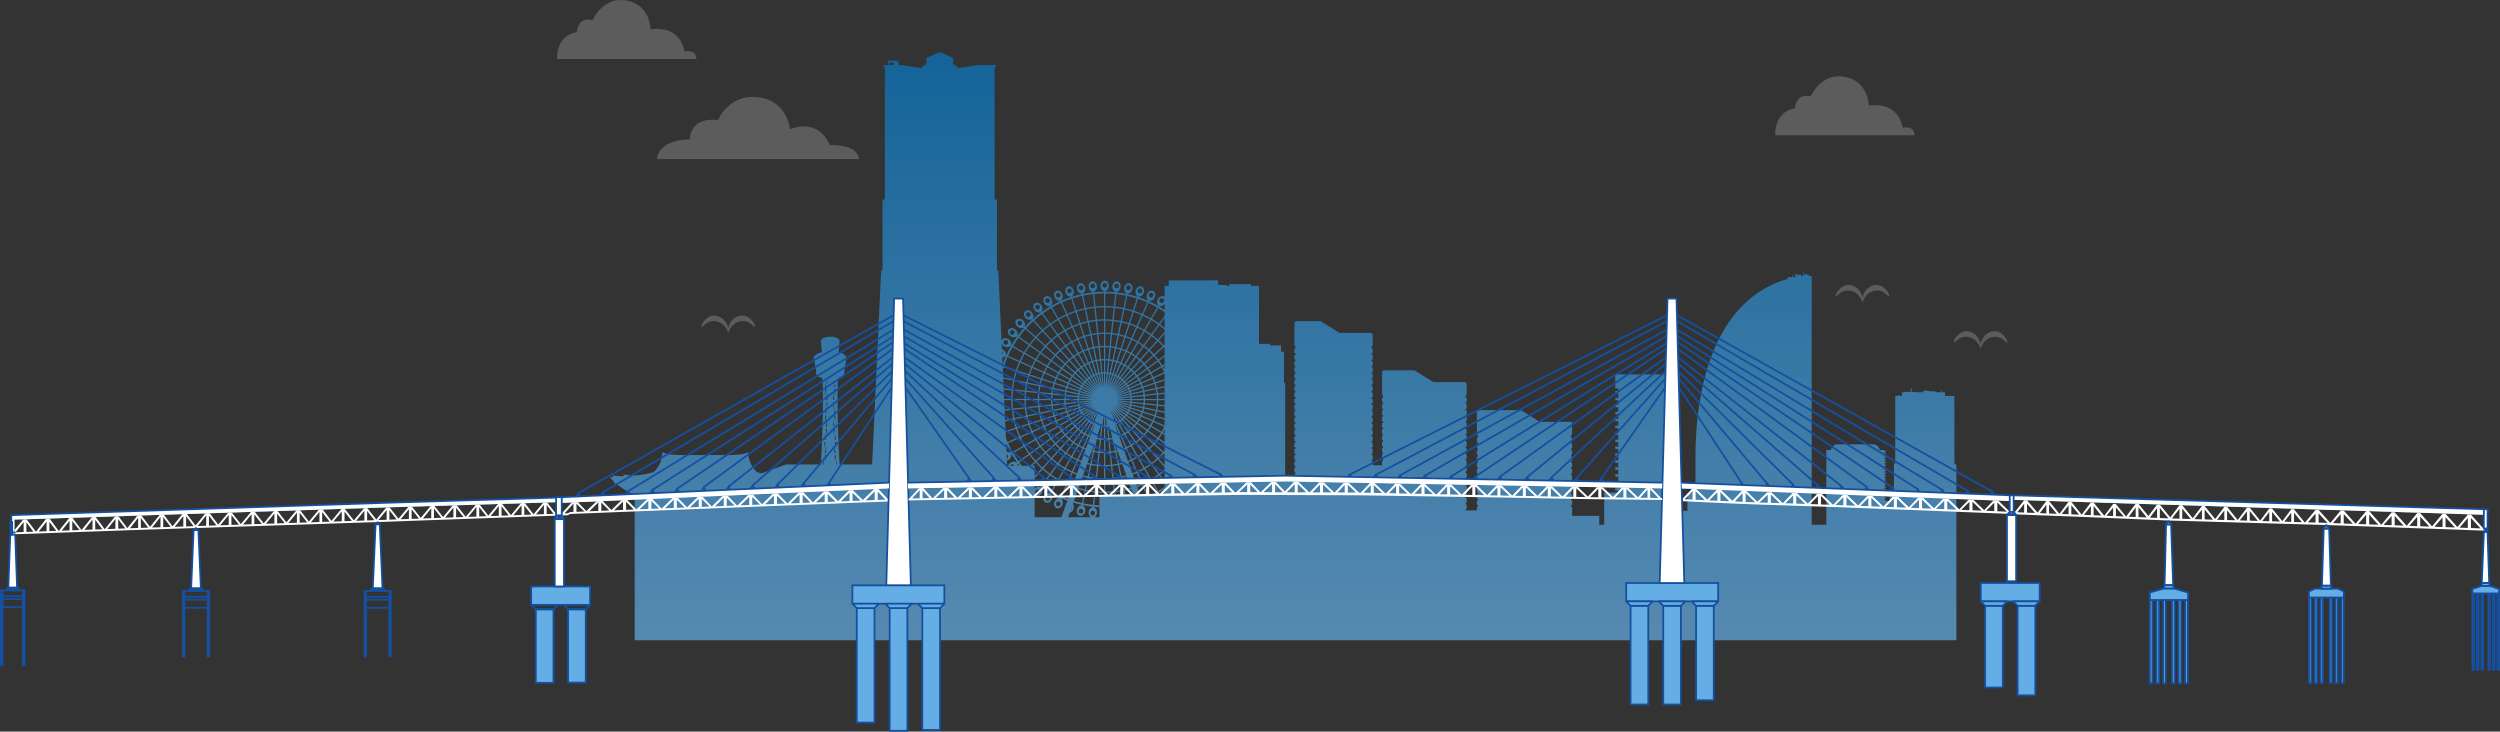 <?xml version="1.0" encoding="UTF-8"?><svg id="_レイヤー_2" xmlns="http://www.w3.org/2000/svg" xmlns:xlink="http://www.w3.org/1999/xlink" viewBox="0 0 2091.847 612.186"><rect x="0" y="0" width="2091.847" height="612.186" fill="#333333" stroke="none"/><defs><style>.cls-1{opacity:.7;}.cls-1,.cls-2,.cls-3,.cls-4{fill:none;}.cls-5,.cls-6,.cls-7,.cls-8{fill:#fff;}.cls-5,.cls-7,.cls-2,.cls-3{stroke:#14509f;stroke-width:1.5px;}.cls-9{fill:#64aee5;}.cls-7,.cls-2{stroke-linejoin:bevel;}.cls-10{fill:url(#_名称未設定グラデーション_13);fill-rule:evenodd;}.cls-8,.cls-4{opacity:.2;}</style><linearGradient id="_名称未設定グラデーション_13" x1="1073.566" y1="525.62" x2="1073.566" y2="-115.374" gradientUnits="userSpaceOnUse"><stop offset="0" stop-color="#64aee5"/><stop offset=".809" stop-color="#0074c2"/></linearGradient></defs><g id="_レイヤー_1-2"><g class="cls-1"><path class="cls-10" d="m1636.224,388.786v-.819h-.897v-56.684h-7.919v-3.058h-2.486v-1.556h-.553v1.556h-4.973v-.771h-4.485l-3.09-.732h-1.502v.732h-1.652v.771h-6.944v-.349h-2.21v-3.247h-.635v3.247h-5.127v.349h-2.312v3.058h-1.793v-.426h-1.812v.426h-2.006v56.684h-1.115v24.072h-3.479v7.212h-3.174v-.795h-1.216v-1.289h1.216v-.998h-1.216v-1.289h1.216v-1.003h-1.216v-1.289h1.216v-.998h-1.216v-1.289h1.216v-1.003h-1.216v-1.289h1.216v-1.003h-1.216v-1.284h1.216v-1.003h-1.216v-1.289h1.216v-1.003h-1.216v-1.284h1.216v-1.003h-1.216v-1.289h1.216v-1.003h-1.216v-1.284h1.216v-1.003h-1.216v-1.289h1.216v-1.004h-1.216v-1.289h1.216v-.998h-1.216v-1.289h1.216v-1.003h-1.216v-1.289h1.216v-.999h-1.216v-1.289h1.216v-1.003h-1.216v-1.289h1.216v-1.003h-1.216v-1.284h1.216v-1.003h-1.216v-1.289h1.216v-1.003h-1.216v-.712h-4.096c-.291-2.643-2.522-4.725-5.239-4.725h-30.223c-2.717,0-4.949,2.082-5.239,4.725h-3.896v62.538h-12.238v-208.159h-2.249v-.739h-1.57v-.898h-2.017v.898h-.674v-2.871h-.538v3.611h-1.526v-.963h-1.076v-.448h-.417v.448h-1.826v-.808h-.311v.808h-.919c-.042-.613-.185-1.076-.37-1.076-.213,0-.389.629-.389,1.405,0,.67.133,1.204.306,1.344-.716.157-1.428.321-2.133.492v-1.807h-.625v1.526h-3.722v1.449c-58.435,17.117-78.249,84.435-77.156,155.657v23.491h-6.795v15.106h-6.436v-1.662h-2.521v-3.799h2.521v-2.007h-2.521v-3.8h2.521v-2.002h-2.521v-3.8h2.521v-2.006h-2.521v-3.8h2.521v-2.007h-2.521v-3.8h2.521v-2.006h-2.521v-3.8h2.521v-2.001h-2.521v-3.8h2.521v-2.006h-2.521v-3.8h2.521v-2.006h-2.521v-3.8h2.521v-2.007h-2.521v-3.799h2.521v-2.007h-2.521v-3.8h2.521v-2.001h-2.521v-3.799h2.521v-2.007h-2.521v-3.8h2.521v-2.006h-2.521v-3.8h2.521v-2.006h-2.521v-3.8h2.521v-2.001h-2.521v-3.8h2.521v-2.007h-2.521v-3.8h2.521v-2.006h-2.521v-2.084h2.521v-11.83h-53.907v11.83h2.52v2.084h-2.52v2.006h2.52v3.8h-2.52v2.007h2.52v3.8h-2.52v2.001h2.52v3.8h-2.52v2.006h2.52v3.8h-2.52v2.006h2.52v3.8h-2.52v2.007h2.52v3.799h-2.52v2.001h2.52v3.8h-2.52v2.007h2.52v3.799h-2.52v2.007h2.52v3.8h-2.52v2.006h2.52v3.8h-2.52v2.006h2.52v3.8h-2.52v2.001h2.52v3.8h-2.52v2.006h2.52v3.8h-2.52v2.007h2.52v3.8h-2.52v2.006h2.52v1.711h-11.777v26.893h-4.163v-7.444h-22.386l-.305.003v-7.636h-.829v-1.653h.829v-3.591h-.829v-1.653h.829v-3.591h-.829v-1.653h.829v-3.591h-.829v-1.653h.829v-3.591h-.829v-1.653h.829v-3.591h-.829v-1.653h.829v-3.586h-.829v-1.653h.829v-3.591h-.829v-1.653h.829v-3.591h-.829v-1.653h.829v-3.591h-.829v-1.653h.829v-3.591h-.829v-1.653h.829v-3.591h-.829v-1.924c.475-.329.79-.882.79-1.507v-9.858h-26.956l-15.916-9.862h-34.924c-1.008,0-1.832.824-1.832,1.832v17.888c0,.625.314,1.178.79,1.507v1.924h-.829v3.591h.829v1.653h-.829v3.591h.829v1.653h-.829v3.591h.829v1.653h-.829v3.591h.829v1.653h-.829v3.591h.829v1.653h-.829v3.586h.829v1.653h-.829v3.591h.829v1.653h-.829v3.591h.829v1.653h-.829v3.591h.829v1.653h-.829v3.591h.829v1.653h-.829v3.591h.829v1.653h-.829v3.049h-9.319v-1.27h.833v-3.591h-.833v-1.653h.833v-3.591h-.833v-1.653h.833v-3.591h-.833v-1.653h.833v-3.591h-.833v-1.648h.833v-3.591h-.833v-1.653h.833v-3.591h-.833v-1.653h.833v-3.591h-.833v-1.653h.833v-3.592h-.833v-1.652h.833v-3.591h-.833v-1.653h.833v-3.591h-.833v-1.653h.833v-3.591h-.833v-1.652h.833v-3.587h-.833v-1.653h.833v-3.591h-.833v-1.652h.833v-3.592h-.833v-1.652h.833v-3.591h-.833v-1.653h.833v-3.591h-.833v-1.653h.833v-3.591h-.833v-1.653h.833v-3.591h-.833v-1.924c.479-.33.794-.882.794-1.507v-8.447h-.053c-.189-.809-.916-1.41-1.779-1.41h-25.918l-15.916-9.858h-25.289c-1.009,0-1.832.819-1.832,1.827v17.888c0,.625.315,1.178.795,1.507v1.924h-.833v3.591h.833v1.653h-.833v3.591h.833v1.653h-.833v3.591h.833v1.653h-.833v3.591h.833v1.652h-.833v3.592h.833v1.652h-.833v3.591h.833v1.653h-.833v3.587h.833v1.652h-.833v3.591h.833v1.653h-.833v3.591h.833v1.653h-.833v3.591h.833v1.652h-.833v3.592h.833v.232h-8.607v-3.058h-.834v-1.653h.834v-3.591h-.834v-1.653h.834v-3.591h-.834v-1.653h.834v-3.591h-.834v-1.652h.834v-3.591h-.834v-1.653h.834v-3.591h-.834v-1.653h.834v-3.586h-.834v-1.657h.834v-3.587h-.834v-1.653h.834v-3.591h-.834v-1.653h.834v-3.591h-.834v-1.653h.834v-3.591h-.834v-1.653h.834v-3.591h-.834v-1.653h.834v-3.591h-.834v-1.652h.834v-3.592h-.834v-1.652h.834v-3.591h-.834v-1.648h.834v-3.591h-.834v-1.653h.834v-3.591h-.834v-1.653h.834v-3.591h-.834v-1.653h.834v-3.591h-.834v-1.924c.48-.33.795-.883.795-1.507v-8.451h-.054c-.188-.806-.915-1.408-1.778-1.408h-25.919l-15.916-9.86h-20.006c-1.003,0-1.827.824-1.827,1.831v17.888c0,.624.315,1.176.79,1.507v1.924h-.829v3.591h.829v1.653h-.829v3.591h.829v1.653h-.829v3.591h.829v1.653h-.829v3.591h.829v1.648h-.829v3.591h.829v1.652h-.829v3.592h.829v1.652h-.829v3.591h.829v1.653h-.829v3.591h.829v1.653h-.829v3.591h.829v1.653h-.829v3.591h.829v1.653h-.829v3.591h.829v1.653h-.829v3.587h.829v1.657h-.829v3.586h.829v1.653h-.829v3.591h.829v1.653h-.829v3.591h.829v1.652h-.829v3.591h.829v1.653h-.829v3.591h.829v1.653h-.829v3.591h.829v1.653h-.829v3.591h.829v1.653h-.829v3.591h.829v1.648h-.829v3.591h.829v1.192h-8.54v-81.261h-1.008v-25.929h-2.448v-5.332h-9.179v-1.283h-9.262v-48.434h-6.664v-1.499h-18.257v1.499h-2.089v-.772h-7.177v-3.905l-41.326.01v4.667h-3.45v9.196c-.133-.115-.266-.23-.422-.32-1.687-.974-4.037-.058-5.254,2.047-1.098,1.898-.883,4.104.407,5.236l-.271.468c-2.421-1.382-4.912-2.654-7.468-3.811l.214-.481c1.685.417,3.627-.705,4.53-2.73.989-2.22.344-4.661-1.434-5.454-1.779-.792-4.023.364-5.012,2.583-.892,2.002-.45,4.171.951,5.163l-.215.483c-2.55-1.119-5.162-2.119-7.829-3.002l.161-.495c1.72.239,3.538-1.08,4.224-3.189.746-2.309-.146-4.671-1.998-5.273-1.855-.602-3.964.783-4.715,3.093-.678,2.085-.011,4.197,1.488,5.035l-.159.49c-2.65-.843-5.355-1.559-8.104-2.157l.107-.508c1.736.058,3.403-1.445,3.863-3.612.504-2.377-.63-4.631-2.535-5.037-1.904-.406-3.862,1.192-4.368,3.569-.454,2.143.43,4.172,2.006,4.851l-.106.497c-2.718-.558-5.485-.98-8.287-1.288l.055-.519c1.733-.124,3.234-1.791,3.465-3.997.254-2.416-1.112-4.539-3.049-4.743-1.938-.202-3.714,1.591-3.968,4.008-.228,2.179.865,4.106,2.502,4.615l-.055.519c-2.757-.27-5.552-.412-8.376-.428v-.523c1.711-.305,3.029-2.12,3.029-4.336,0-2.429-1.579-4.398-3.528-4.398s-3.527,1.969-3.527,4.398c0,2.192,1.29,3.994,2.971,4.328v.531c-2.825.016-5.619.158-8.377.428l-.053-.506c1.667-.481,2.79-2.424,2.559-4.628-.254-2.417-2.032-4.21-3.969-4.008-1.938.205-3.303,2.328-3.049,4.745.229,2.179,1.699,3.837,3.407,3.994l.055.52c-2.802.308-5.57.73-8.29,1.289l-.102-.479c1.609-.654,2.522-2.703,2.061-4.87-.504-2.377-2.46-3.974-4.366-3.569-1.905.405-3.041,2.659-2.535,5.037.455,2.142,2.091,3.637,3.805,3.615l.108.504c-2.751.599-5.457,1.315-8.107,2.158l-.152-.467c1.531-.817,2.226-2.952,1.54-5.06-.751-2.309-2.862-3.693-4.713-3.092-1.855.601-2.748,2.962-1.997,5.273.678,2.084,2.46,3.4,4.163,3.199l.158.486c-2.668.884-5.281,1.884-7.832,3.004l-.203-.455c1.437-.974,1.903-3.167,1.003-5.195-.989-2.218-3.233-3.374-5.014-2.582-1.78.792-2.421,3.234-1.434,5.454.892,2.001,2.801,3.123,4.475,2.746l.208.467c-2.556,1.158-5.048,2.43-7.47,3.813l-.254-.439c1.328-1.119,1.561-3.35.454-5.27-1.214-2.103-3.568-3.02-5.255-2.045-1.687.973-2.069,3.47-.855,5.575,1.096,1.897,3.112,2.814,4.737,2.263l.256.443c-2.417,1.418-4.761,2.946-7.028,4.576l-.302-.415c1.204-1.252,1.205-3.495-.098-5.287-1.428-1.966-3.864-2.632-5.439-1.487-1.576,1.146-1.699,3.668-.269,5.633,1.287,1.773,3.388,2.474,4.947,1.756l.298.412c-2.253,1.661-4.424,3.427-6.512,5.286l-.34-.377c1.066-1.371.832-3.602-.651-5.248-1.625-1.805-4.117-2.213-5.566-.909-1.446,1.305-1.304,3.824.323,5.63,1.465,1.628,3.628,2.106,5.103,1.23l.336.373c-2.068,1.885-4.047,3.864-5.932,5.932l-.366-.329c.918-1.474.452-3.669-1.196-5.152-1.805-1.625-4.325-1.768-5.63-.321-1.303,1.448-.896,3.94.909,5.566,1.629,1.465,3.831,1.714,5.205.688l.382.344c-1.859,2.088-3.625,4.259-5.285,6.514l-.401-.291c.759-1.562.064-3.697-1.729-4.999-1.965-1.428-4.485-1.307-5.632.269-1.144,1.575-.479,4.011,1.486,5.44,1.772,1.287,3.986,1.304,5.248.141l.416.302c-1.63,2.268-3.158,4.612-4.575,7.03l-.428-.247c.59-1.633-.322-3.683-2.241-4.792-2.105-1.215-4.601-.83-5.575.855-.092.16-.152.331-.211.501l-2.645-58.786h-1.145v-59.269h-1.979V56.28h1.148v-1.843h-15.594l-16.66,2.622v-1.517l-3.631-1.653v-5.353l-9.718-4.424h-2.87l-9.719,4.424v5.352l-3.632,1.653v1.517l-16.659-2.622h-2.976v-2.806l-2.366-.922h-6.53v1.467h.484v2.261h-4.207v1.843h1.15v110.706h-1.98v59.269h-1.145l-7.559,162.409h-27.25c-1.032-17.224-1.64-34.54-1.688-51.979h.039v-1.999h-.047c-.001-5.526.066-11.066.183-16.618l.613-1.635,2.422-.974,1.703-1.203.583-1.202.365-2.147-.222-.29,1.605-9.419h.236l.365-2.146-1.174-1.538-2.438-1.799-3.321-1.057-.034.031.917-9.841-1.707-1.926-3.864-1.152h-4.221l-4.208,1.116-1.824,1.962.916,9.841-.034-.031-3.32,1.057-2.438,1.799-1.174,1.538.364,2.146h.237l1.604,9.418-.222.291.364,2.147.583,1.202,1.703,1.203,2.423.974.612,1.631c.042,1.981.086,3.963.112,5.941v1.599h.021c.033,3.031.051,6.058.05,9.081h-.07v1.999h.062c-.048,17.439-.655,34.755-1.688,51.979h-29.294l-20.439,7.414c-1.267-.297-2.527-.621-3.782-.966-4.415-4.251-7.123-9.633-7.381-16.64-4.343,1.856-9.626,2.22-15.08,2.312h-41.57c-5.453-.092-10.737-.456-15.079-2.312-.258,7.007-2.965,12.389-7.381,16.64-8.079,2.218-16.347,3.632-25.361,1.864l.5,1.539c-3.069.074-6.207-.143-9.443-.779l.543,1.674c-.975-.12-1.957-.268-2.95-.462,1.226,1.698,2.7,3.274,4.342,4.766l-1.081.256.296.485.55-.044.061.47s.612-.192,1.14-.303c4.424,3.773,9.964,6.984,15.598,10.114v121.04h1105.9v-146.946h-.746Zm-758.701-135.571c-.943.543-2.144.223-2.686-.712-.542-.938-.216-2.14.726-2.683.942-.544,2.145-.225,2.685.712.542.939.217,2.138-.725,2.683Zm-8.216,5.337c-.879.639-2.109.446-2.746-.43-.636-.876-.438-2.104.442-2.743.877-.638,2.106-.448,2.745.43.636.876.439,2.103-.441,2.743Zm-7.613,6.165c-.809.728-2.052.665-2.775-.139-.726-.805-.657-2.048.15-2.775.809-.729,2.052-.665,2.775.139.725.804.657,2.046-.15,2.774Zm-6.929,6.927c-.728.808-1.969.877-2.774.153-.806-.725-.868-1.966-.139-2.776.728-.808,1.97-.876,2.773-.151.807.723.869,1.967.14,2.774Zm-6.166,7.614c-.638.88-1.868,1.076-2.743.44-.876-.636-1.068-1.865-.429-2.744.64-.879,1.867-1.077,2.744-.441.875.636,1.067,1.866.428,2.746Zm-157.983,61.051l.932,5.458h-.973c.025-1.817.029-3.638.042-5.458Zm-.017-14.702h.978l-.947,5.456c-.008-1.818-.01-3.635-.03-5.456Zm.665,11.079h1.004c-.005,1.882-.023,3.761-.042,5.64l-.963-5.64Zm.828,14.558c-.038,1.868-.071,3.737-.121,5.603h-1.001l1.122-5.603Zm-.184,7.602c-.055,1.894-.111,3.787-.177,5.678l-.823-5.678h1Zm-.907,22.158c-.1,1.905-.193,3.812-.304,5.715l-.694-5.715h.998Zm-.884-1.998l1.255-5.603c-.083,1.869-.171,3.736-.265,5.603h-.99Zm8.146,0c-.095-1.869-.182-3.739-.266-5.61l1.258,5.61h-.992Zm1.105,1.998l-.696,5.72c-.11-1.905-.204-3.813-.304-5.72h1Zm-1.97-24.157c-.049-1.867-.083-3.737-.121-5.606l1.123,5.606h-1.002Zm1.063,2l-.823,5.683c-.066-1.893-.124-3.788-.178-5.683h1Zm.278-27.786l-.947-5.454h.978c-.02,1.82-.022,3.636-.03,5.454Zm.055,14.707h-.973l.932-5.456c.013,1.819.017,3.64.042,5.456Zm-1.652-3.437c-.019-1.88-.037-3.761-.042-5.644h1.005l-.963,5.644Zm3.276,46.334h-.724l.487-4.012c.075,1.338.156,2.675.237,4.012Zm-.72-13.37l-1.204-5.369h.977c.073,1.79.144,3.581.227,5.369Zm-.312-7.368h-.979l.79-5.458c.06,1.82.119,3.64.189,5.458Zm-1.531-20.16h.979c.029,1.806.065,3.611.105,5.415l-1.084-5.415Zm.942-24.159h-.95l1-2.71c-.015.903-.039,1.808-.051,2.71Zm-1.539-4.616h.963l-1.016,2.754c.015-.917.034-1.836.052-2.754Zm-.134,10.062l.979,5.635h-1.01c0-1.876.019-3.756.031-5.635Zm-4.848,5.635h-1.008l.978-5.63c.013,1.877.032,3.756.031,5.63Zm-.165-15.697c.018.917.037,1.834.052,2.751l-1.014-2.751h.962Zm-.59,4.616h-.949c-.012-.903-.036-1.808-.051-2.712l1,2.712Zm-.985,24.159h.979l-1.084,5.416c.041-1.804.077-3.609.105-5.416Zm-.363,14.703l.791,5.458h-.98c.07-1.818.129-3.638.189-5.458Zm-.274,7.457h.976l-1.204,5.37c.083-1.788.155-3.579.228-5.37Zm-.71,14.723l.488,4.016h-.725c.081-1.338.162-2.676.237-4.016Zm58.313-330.211h-3.119v-2.261h3.119v2.261Zm164.875,185.008c-.113-1.077.67-2.041,1.753-2.155,1.081-.114,2.05.667,2.162,1.743.115,1.078-.672,2.043-1.752,2.157-1.082.113-2.05-.668-2.163-1.745Zm2.118,6.656l1.102,10.478c-2.381.264-4.734.62-7.046,1.093l-2.19-10.306c2.668-.548,5.385-.962,8.135-1.264Zm-9.165,174.844c-2.282-.497-4.533-1.076-6.747-1.745l3.551-9.944c1.771.522,3.565.984,5.386,1.382l-2.191,10.307Zm1.05,7.205c-.225,1.061-1.27,1.735-2.332,1.507-1.064-.223-1.743-1.265-1.52-2.326.226-1.061,1.271-1.735,2.335-1.507,1.062.228,1.743,1.265,1.516,2.326Zm-40.667-19.185v-6.11c1.66,1.419,3.364,2.787,5.125,4.084l-.298.41c-1.513-.696-3.53-.047-4.827,1.615Zm4.036,3.773c-.638.877-1.867,1.066-2.747.426-.878-.64-1.076-1.866-.44-2.743.636-.877,1.866-1.067,2.745-.427.879.64,1.078,1.866.442,2.743Zm-4.036-11.859v-.767l6.662-7.399c1.776,1.578,3.619,3.081,5.533,4.495l-6.192,8.523c-2.074-1.529-4.072-3.152-6.003-4.852Zm49.592-71.169l-10.536-4.691c.173-.364.335-.735.528-1.087l10.008,5.778Zm-9.458-6.682c.21-.344.417-.69.646-1.022l9.347,6.791-9.993-5.769Zm9.039,7.651l-10.979-3.568c.134-.381.262-.765.416-1.136l10.563,4.703Zm-.32,1.008l-11.297-2.401c.093-.393.187-.786.301-1.171l10.996,3.573Zm-.222,1.032l-11.481-1.207c.051-.401.11-.801.183-1.195l11.298,2.401Zm-.085,1.054h-11.565c.009-.406.029-.809.061-1.209l11.504,1.209Zm-.04,1.057l-11.462,1.205c-.032-.398-.05-.8-.061-1.205h11.523Zm.146,1.048l-11.31,2.404c-.074-.394-.13-.794-.183-1.196l11.493-1.208Zm-.313,1.146l-10.481,3.406c-.108-.367-.197-.742-.287-1.117l10.769-2.289Zm.842.838l-10.57,4.706c-.154-.371-.282-.755-.417-1.137l10.986-3.569Zm.423.967l-10.018,5.784c-.193-.353-.355-.724-.528-1.088l10.546-4.696Zm.514.923l-9.338,6.785c-.229-.331-.435-.677-.645-1.021l9.983-5.764Zm.623.855l-8.574,7.72c-.262-.306-.508-.623-.753-.943l9.327-6.777Zm-9.327-19.447c.246-.321.492-.638.755-.944l8.586,7.73-9.341-6.786Zm.641-2.468l-7.431-6.691c.271-.292.542-.583.824-.865.277-.277.564-.544.851-.811l6.691,7.432c-.159.15-.33.286-.485.441-.158.158-.296.333-.451.495Zm-.71.782c-.289.335-.56.683-.829,1.034l-8.096-5.882c.476-.633.979-1.243,1.498-1.839l7.426,6.686Zm-1.461,1.88c-.251.363-.479.741-.708,1.119l-8.667-5.004c.407-.679.842-1.339,1.296-1.985l8.079,5.87Zm-1.258,2.023c-.211.386-.392.791-.58,1.191l-9.14-4.069c.334-.719.691-1.423,1.076-2.113l8.644,4.991Zm-1.03,2.147c-.169.406-.309.827-.456,1.245l-9.511-3.091c.257-.75.533-1.492.842-2.217l9.125,4.063Zm-.794,2.247c-.125.422-.228.853-.33,1.284l-9.781-2.079c.177-.775.375-1.541.605-2.293l9.505,3.088Zm-.553,2.316c-.081.432-.145.869-.2,1.309l-9.941-1.045c.095-.79.214-1.571.364-2.343l9.778,2.078Zm-.31,2.361c-.035.438-.057.88-.067,1.325h-9.994c.012-.797.052-1.587.12-2.37l9.941,1.045Zm-.064,2.382c.01.443.031.884.067,1.321l-9.939,1.044c-.069-.781-.109-1.57-.123-2.365h9.996Zm.182,2.372c.057.44.119.879.2,1.311l-9.776,2.078c-.151-.771-.271-1.553-.367-2.344l9.942-1.045Zm.43,2.341c.098.413.196.825.316,1.229l-9.505,3.089c-.226-.735-.418-1.483-.592-2.239l9.781-2.079Zm.654,2.23c.146.418.287.839.456,1.246l-9.125,4.063c-.309-.725-.585-1.467-.842-2.219l9.512-3.091Zm.904,2.202c.189.4.37.805.581,1.191l-8.644,4.991c-.384-.689-.742-1.395-1.077-2.113l9.14-4.069Zm1.13,2.095c.229.377.457.756.708,1.118l-8.079,5.87c-.454-.646-.889-1.305-1.295-1.984l8.667-5.004Zm1.341,1.965c.268.351.539.699.826,1.033l-7.424,6.685c-.519-.595-1.022-1.204-1.497-1.836l8.095-5.882Zm1.537,1.816c.153.163.294.339.452.497.154.154.326.291.484.44l-6.689,7.429c-.288-.268-.576-.535-.853-.813-.282-.281-.553-.573-.824-.864l7.43-6.689Zm1.719,1.649c.334.288.681.56,1.033.828l-5.881,8.094c-.632-.476-1.241-.979-1.837-1.498l6.686-7.425Zm-.041-1.536c-.144-.137-.3-.26-.441-.401-.145-.145-.273-.306-.414-.454l8.584-7.729-7.729,8.584Zm-.852-30.53c.141-.148.267-.308.411-.452.141-.141.297-.265.441-.402l7.716,8.568-8.568-7.715Zm-5.793-9.816c.595-.52,1.206-1.022,1.837-1.498l5.883,8.097c-.351.268-.698.54-1.033.828l-6.688-7.426Zm-3.823-11.085c.959-.68,1.943-1.326,2.956-1.929l4.991,8.643c-.712.427-1.403.884-2.08,1.36l-5.867-8.075Zm5.009,8.691c-.663.499-1.303,1.027-1.927,1.572l-6.68-7.418c.884-.777,1.792-1.527,2.737-2.232l5.869,8.078Zm-2.714,2.279c-.302.281-.604.562-.895.853-.294.294-.579.599-.862.904l-7.419-6.681c.401-.435.806-.866,1.224-1.285.415-.414.842-.815,1.272-1.212l6.68,7.42Zm-2.462,2.544c-.545.624-1.073,1.264-1.572,1.928l-8.077-5.868c.705-.945,1.454-1.854,2.231-2.738l7.418,6.679Zm-2.188,2.787c-.477.677-.932,1.37-1.359,2.082l-8.643-4.99c.603-1.014,1.248-1.999,1.928-2.958l8.074,5.866Zm-1.886,2.999c-.403.722-.778,1.462-1.128,2.216l-9.118-4.06c.494-1.073,1.028-2.122,1.604-3.146l8.643,4.99Zm-1.563,3.178c-.324.76-.615,1.538-.884,2.325l-9.492-3.085c.377-1.12.793-2.223,1.258-3.3l9.118,4.059Zm-1.217,3.33c-.241.789-.448,1.593-.633,2.406l-9.764-2.075c.259-1.156.551-2.298.898-3.417l9.499,3.086Zm-.854,3.438c-.158.809-.283,1.629-.382,2.458l-9.927-1.043c.136-1.178.314-2.343.542-3.49l9.767,2.076Zm-.492,3.51c-.071.82-.113,1.649-.126,2.485h-9.98c.013-1.188.073-2.365.179-3.529l9.927,1.044Zm-.124,3.542c.014.835.055,1.662.128,2.481l-9.928,1.044c-.107-1.162-.167-2.338-.182-3.525h9.981Zm.24,3.533c.1.829.226,1.65.385,2.458l-9.767,2.076c-.229-1.148-.407-2.313-.544-3.491l9.926-1.043Zm.609,3.49c.182.794.385,1.58.621,2.351l-9.499,3.087c-.342-1.101-.63-2.226-.885-3.362l9.764-2.075Zm.954,3.354c.269.788.56,1.566.884,2.327l-9.118,4.06c-.465-1.078-.881-2.182-1.26-3.302l9.494-3.084Zm1.318,3.289c.351.754.726,1.494,1.129,2.217l-8.643,4.99c-.576-1.024-1.11-2.074-1.604-3.147l9.118-4.06Zm1.656,3.133c.427.712.883,1.404,1.359,2.081l-8.074,5.866c-.68-.959-1.326-1.943-1.928-2.957l8.643-4.99Zm1.975,2.941c.498.663,1.026,1.302,1.57,1.926l-7.416,6.678c-.777-.883-1.526-1.791-2.231-2.736l8.077-5.868Zm2.275,2.714c.284.306.569.611.864.906.292.291.593.572.895.853l-6.679,7.418c-.431-.398-.859-.799-1.273-1.214-.418-.418-.824-.849-1.224-1.284l7.417-6.679Zm2.546,2.466c.624.545,1.263,1.073,1.927,1.572l-5.868,8.077c-.945-.705-1.853-1.455-2.736-2.233l6.677-7.416Zm2.785,2.187c.677.477,1.369.933,2.081,1.36l-4.991,8.643c-1.013-.603-1.998-1.25-2.956-1.93l5.866-8.073Zm2.997,1.887c.722.403,1.46.779,2.213,1.129l-4.059,9.119c-1.072-.494-2.121-1.029-3.145-1.605l4.991-8.643Zm-.362-1.486c-.679-.408-1.338-.843-1.983-1.298l5.87-8.078c.362.251.74.479,1.118.709l-5.004,8.667Zm3.693-10.907c-.32-.245-.637-.493-.943-.755l7.723-8.576-6.78,9.331Zm-.942-33.562c.305-.263.622-.51.942-.755l6.782,9.334-7.724-8.578Zm-4.733-10.365c.645-.454,1.304-.889,1.982-1.297l5.004,8.668c-.376.23-.754.458-1.117.709l-5.87-8.08Zm-2.645-11.427c1.023-.576,2.072-1.11,3.144-1.604l4.06,9.118c-.753.35-1.491.727-2.214,1.13l-4.99-8.643Zm-.555-.961l-4.99-8.643c1.358-.768,2.751-1.479,4.178-2.132l4.06,9.117c-1.108.51-2.191,1.062-3.248,1.657Zm-.917.527c-1.048.623-2.064,1.29-3.053,1.993l-5.867-8.075c1.271-.907,2.581-1.764,3.929-2.562l4.991,8.643Zm-3.915,2.606c-.976.728-1.914,1.502-2.826,2.306l-6.68-7.418c1.172-1.036,2.382-2.028,3.639-2.962l5.867,8.075Zm-3.615,3.011c-.444.411-.886.825-1.314,1.254-.432.432-.85.876-1.263,1.325l-7.421-6.682c.531-.578,1.069-1.149,1.625-1.705.551-.551,1.118-1.086,1.692-1.613l6.681,7.42Zm-3.281,3.367c-.803.913-1.578,1.852-2.306,2.828l-8.074-5.867c.934-1.258,1.925-2.468,2.96-3.64l7.419,6.68Zm-2.917,3.689c-.703.99-1.37,2.008-1.992,3.055l-8.645-4.99c.798-1.35,1.654-2.659,2.561-3.931l8.075,5.867Zm-2.519,3.972c-.595,1.057-1.147,2.142-1.656,3.25l-9.119-4.06c.653-1.427,1.363-2.822,2.131-4.181l8.644,4.991Zm-2.091,4.212c-.481,1.113-.91,2.251-1.3,3.408l-9.494-3.085c.499-1.49,1.055-2.954,1.675-4.383l9.12,4.06Zm-1.64,4.411c-.359,1.155-.661,2.335-.928,3.529l-9.765-2.075c.339-1.537.733-3.053,1.199-4.538l9.494,3.085Zm-1.154,4.56c-.235,1.185-.418,2.388-.559,3.605l-9.928-1.044c.177-1.566.413-3.114.72-4.638l9.767,2.077Zm-.669,4.657c-.11,1.202-.172,2.417-.185,3.645h-9.983c.015-1.58.094-3.144.239-4.688l9.929,1.043Zm-.184,4.702c.015,1.226.077,2.44.188,3.641l-9.93,1.044c-.146-1.543-.225-3.106-.241-4.684h9.983Zm.301,4.692c.142,1.217.325,2.421.562,3.606l-9.769,2.076c-.308-1.523-.543-3.073-.723-4.639l9.929-1.044Zm.79,4.637c.264,1.175.562,2.337.916,3.475l-9.494,3.085c-.46-1.468-.849-2.966-1.186-4.484l9.765-2.076Zm1.254,4.475c.391,1.158.821,2.297,1.301,3.411l-9.119,4.06c-.621-1.431-1.176-2.895-1.676-4.386l9.494-3.085Zm1.736,4.373c.51,1.108,1.062,2.192,1.657,3.25l-8.645,4.991c-.768-1.359-1.479-2.753-2.131-4.181l9.119-4.06Zm2.184,4.167c.622,1.047,1.289,2.064,1.991,3.054l-8.074,5.867c-.907-1.272-1.764-2.581-2.561-3.93l8.644-4.991Zm2.604,3.917c.728.975,1.501,1.914,2.304,2.826l-7.419,6.68c-1.035-1.172-2.026-2.382-2.959-3.639l8.075-5.867Zm3.007,3.615c.415.449.833.895,1.266,1.327.428.428.869.843,1.314,1.253l-6.681,7.42c-.574-.527-1.141-1.061-1.692-1.612-.556-.556-1.096-1.128-1.627-1.707l7.42-6.681Zm-4.052,11.526c1.2,1.061,2.44,2.078,3.729,3.034l-5.866,8.074c-1.571-1.162-3.082-2.398-4.542-3.691l6.679-7.418Zm.741-.823l6.68-7.419c.912.803,1.85,1.578,2.826,2.305l-5.867,8.075c-1.258-.934-2.467-1.927-3.639-2.962Zm10.366-4.501c.99.703,2.006,1.37,3.054,1.993l-4.991,8.644c-1.349-.798-2.659-1.655-3.931-2.562l5.867-8.075Zm3.97,2.52c1.056.595,2.14,1.148,3.247,1.657l-4.059,9.118c-1.427-.653-2.82-1.363-4.179-2.132l4.991-8.643Zm4.211,2.093c.583.252,1.175.489,1.771.716l-3.358,9.403c-.834-.315-1.658-.649-2.472-1.002l4.059-9.118Zm.451-1.013l4.06-9.119c.327.14.661.268.993.398l-3.359,9.406c-.569-.218-1.135-.444-1.693-.684Zm4.511-10.13l4.063-9.125c.069.029.143.05.214.078l-3.362,9.413c-.307-.12-.613-.237-.915-.366Zm-.964-.436c-.718-.335-1.422-.693-2.11-1.077l4.991-8.645c.385.211.789.392,1.188.582l-4.069,9.14Zm2.533-11.232c-.344-.21-.689-.417-1.02-.646l6.784-9.338-5.764,9.984Zm-1.02-36.228c.331-.229.676-.436,1.019-.646l5.763,9.98-6.782-9.334Zm-3.622-10.8c.688-.384,1.392-.742,2.109-1.076l4.07,9.141c-.399.189-.802.37-1.188.581l-4.991-8.646Zm3.074-1.512c.725-.309,1.465-.586,2.215-.843l3.091,9.514c-.417.146-.838.285-1.244.455l-4.063-9.125Zm-.451-1.013l-4.059-9.118c1.077-.465,2.18-.881,3.298-1.26l3.084,9.492c-.787.27-1.564.561-2.324.885Zm-4.51-10.132l-4.059-9.117c1.429-.621,2.892-1.177,4.381-1.676l3.084,9.492c-1.157.391-2.294.821-3.407,1.302Zm-4.511-10.131l-4.06-9.118c1.782-.777,3.605-1.473,5.465-2.093l3.084,9.493c-1.526.512-3.025,1.082-4.49,1.718Zm-.964.436c-1.462.669-2.89,1.397-4.282,2.184l-4.99-8.642c1.692-.961,3.431-1.848,5.212-2.66l4.06,9.118Zm-5.198,2.712c-1.383.818-2.724,1.695-4.027,2.625l-5.864-8.073c1.583-1.134,3.217-2.201,4.902-3.194l4.99,8.642Zm-4.888,3.237c-1.288.956-2.529,1.973-3.729,3.034l-6.677-7.415c1.459-1.294,2.97-2.53,4.541-3.692l5.866,8.073Zm-4.52,3.737c-.588.541-1.169,1.088-1.734,1.653-.569.569-1.121,1.154-1.665,1.747l-7.417-6.678c.661-.722,1.333-1.432,2.024-2.124.688-.688,1.396-1.357,2.114-2.015l6.678,7.417Zm-4.101,4.19c-1.062,1.201-2.078,2.441-3.034,3.731l-8.073-5.865c1.163-1.571,2.397-3.083,3.691-4.542l7.416,6.677Zm-3.647,4.592c-.929,1.303-1.807,2.646-2.624,4.029l-8.643-4.99c.993-1.685,2.06-3.319,3.194-4.904l8.073,5.865Zm-3.151,4.946c-.787,1.392-1.515,2.821-2.183,4.284l-9.118-4.059c.812-1.782,1.698-3.521,2.66-5.215l8.642,4.99Zm-2.618,5.246c-.637,1.465-1.206,2.964-1.717,4.492l-9.492-3.084c.62-1.86,1.315-3.685,2.091-5.467l9.118,4.059Zm-2.057,5.495c-.477,1.522-.88,3.075-1.229,4.65l-9.763-2.076c.421-1.917.916-3.808,1.499-5.659l9.493,3.084Zm-1.457,5.681c-.314,1.561-.556,3.148-.737,4.753l-9.926-1.044c.218-1.954.512-3.886.897-5.785l9.766,2.076Zm-.85,5.804c-.148,1.583-.229,3.186-.244,4.804h-9.98c.015-1.971.114-3.921.298-5.848l9.926,1.044Zm-.243,5.861c.016,1.617.097,3.219.247,4.8l-9.927,1.043c-.186-1.924-.284-3.874-.3-5.844h9.979Zm.362,5.851c.183,1.605.424,3.193.739,4.753l-9.766,2.076c-.387-1.899-.68-3.831-.9-5.786l9.927-1.043Zm.971,5.783c.345,1.556.744,3.092,1.216,4.596l-9.492,3.084c-.578-1.834-1.068-3.706-1.487-5.605l9.763-2.075Zm1.555,5.596c.512,1.528,1.082,3.028,1.718,4.494l-9.118,4.06c-.778-1.783-1.473-3.609-2.092-5.47l9.492-3.084Zm-5.265,15.284l-8.644,4.991c-1.154-2.027-2.217-4.111-3.188-6.248l9.119-4.06c.828,1.817,1.732,3.591,2.712,5.317Zm-1.7-5.768l9.118-4.06c.668,1.463,1.396,2.892,2.184,4.284l-8.643,4.99c-.961-1.693-1.849-3.432-2.659-5.214Zm11.83,1.141c.817,1.383,1.694,2.724,2.623,4.027l-8.074,5.866c-1.134-1.585-2.201-3.219-3.193-4.903l8.644-4.99Zm3.237,4.89c.955,1.288,1.972,2.528,3.033,3.729l-7.418,6.679c-1.293-1.459-2.528-2.971-3.689-4.541l8.075-5.866Zm3.734,4.519c.544.593,1.096,1.178,1.665,1.746.565.566,1.147,1.114,1.736,1.655l-6.681,7.419c-.717-.657-1.424-1.325-2.112-2.012-.693-.693-1.366-1.404-2.028-2.128l7.419-6.68Zm-3.228,12.344c1.488,1.32,3.029,2.579,4.631,3.765l-5.868,8.076c-1.883-1.391-3.696-2.87-5.443-4.422l6.681-7.419Zm5.492,4.377c1.615,1.157,3.282,2.246,5,3.258l-4.992,8.646c-2.021-1.188-3.979-2.466-5.876-3.828l5.868-8.077Zm.65-.896l5.867-8.074c1.303.929,2.644,1.808,4.027,2.625l-4.99,8.643c-1.686-.993-3.319-2.06-4.904-3.195Zm10.81-4.922c1.392.788,2.82,1.516,4.282,2.185l-4.06,9.118c-1.781-.812-3.52-1.698-5.212-2.66l4.99-8.643Zm5.245,2.621c.839.365,1.69.71,2.55,1.034l-3.359,9.403c-1.098-.411-2.181-.854-3.25-1.32l4.06-9.117Zm3.88,13.135c1.302.371,2.619.707,3.953,1l-2.076,9.767c-1.771-.387-3.519-.837-5.243-1.344l3.366-9.423Zm.374-1.047l3.364-9.419c.833.226,1.673.431,2.52.619l-2.074,9.762c-1.285-.283-2.554-.605-3.81-.962Zm3.738-10.465l3.369-9.432c.358.09.721.169,1.083.25l-2.075,9.762c-.798-.177-1.592-.369-2.377-.58Zm3.745-10.484l2.431-6.807-1.492,7.023c-.313-.071-.628-.14-.938-.217Zm2.385-22.505c-.044-.018-.091-.031-.134-.049l.768-1.725-.634,1.775Zm-1.093-.499c-.363-.173-.732-.336-1.084-.529l5.768-9.991-4.684,10.52Zm-1.084-38.502c.352-.192.72-.356,1.084-.529l4.684,10.52-5.768-9.991Zm2.042-.979c.37-.154.754-.281,1.135-.415l3.563,10.968-4.698-10.552Zm-1.297-11.314c.752-.231,1.518-.428,2.291-.605l2.08,9.782c-.43.102-.861.204-1.282.329l-3.089-9.506Zm-.343-1.055l-3.086-9.497c1.118-.348,2.26-.641,3.415-.9l2.075,9.762c-.812.185-1.615.392-2.403.635Zm-3.429-10.553l-3.084-9.492c1.484-.466,3-.86,4.536-1.2l2.075,9.763c-1.192.267-2.372.57-3.526.93Zm-3.427-10.547l-3.084-9.493c1.85-.585,3.739-1.08,5.657-1.501l2.075,9.763c-1.574.349-3.127.753-4.648,1.231Zm-3.427-10.548l-3.084-9.494c2.217-.703,4.479-1.299,6.778-1.802l2.075,9.765c-1.956.43-3.882.935-5.769,1.531Zm-1,.339c-1.897.633-3.757,1.342-5.574,2.135l-4.06-9.118c2.134-.934,4.319-1.769,6.549-2.51l3.085,9.494Zm-6.538,2.571c-1.816.827-3.59,1.732-5.315,2.713l-4.991-8.643c2.027-1.154,4.11-2.217,6.246-3.188l4.06,9.118Zm-6.231,3.24c-1.719,1.012-3.385,2.101-5,3.258l-5.866-8.074c1.896-1.361,3.855-2.639,5.875-3.827l4.991,8.643Zm-5.861,3.87c-1.602,1.185-3.144,2.445-4.632,3.765l-6.678-7.417c1.747-1.553,3.56-3.031,5.444-4.422l5.866,8.074Zm-5.423,4.466c-.732.67-1.453,1.352-2.155,2.054-.705.706-1.391,1.43-2.065,2.167l-7.419-6.68c.791-.865,1.598-1.716,2.427-2.545.825-.825,1.671-1.628,2.532-2.414l6.68,7.418Zm-4.92,5.013c-1.32,1.489-2.579,3.031-3.764,4.633l-8.075-5.867c1.391-1.884,2.869-3.698,4.421-5.445l7.417,6.679Zm-4.376,5.495c-1.156,1.616-2.244,3.283-3.256,5.001l-8.644-4.991c1.187-2.021,2.465-3.98,3.825-5.878l8.075,5.867Zm-3.783,5.918c-.981,1.727-1.885,3.5-2.712,5.318l-9.12-4.06c.971-2.137,2.033-4.221,3.188-6.248l8.644,4.991Zm-3.147,6.28c-.792,1.817-1.501,3.678-2.134,5.575l-9.494-3.085c.741-2.23,1.575-4.415,2.509-6.55l9.119,4.06Zm-12.682,2.147l-10.022-3.256c.868-2.618,1.849-5.183,2.947-7.688l9.626,4.286c-.95,2.17-1.798,4.391-2.55,6.658Zm.714,1.346l9.494,3.085c-.596,1.888-1.101,3.815-1.53,5.771l-9.764-2.075c.502-2.299,1.098-4.563,1.8-6.78Zm7.731,9.886c-.393,1.937-.692,3.907-.915,5.9l-9.926-1.044c.259-2.343.61-4.658,1.074-6.932l9.767,2.076Zm-1.027,6.952c-.188,1.964-.289,3.954-.304,5.964h-9.981c.015-2.362.134-4.7.357-7.007l9.928,1.044Zm-.302,7.02c.017,2.009.117,3.997.307,5.96l-9.928,1.044c-.225-2.306-.343-4.642-.36-7.003h9.981Zm.422,7.011c.224,1.994.523,3.964.918,5.901l-9.767,2.076c-.466-2.275-.817-4.59-1.078-6.934l9.926-1.043Zm1.153,6.93c.427,1.937.927,3.847,1.517,5.717l-9.494,3.085c-.697-2.2-1.288-4.446-1.789-6.727l9.765-2.075Zm1.855,6.717c.633,1.898,1.342,3.76,2.135,5.578l-9.119,4.06c-.934-2.136-1.77-4.323-2.51-6.554l9.494-3.084Zm-4.322,17.402l-9.124,5.268c-1.356-2.378-2.605-4.824-3.742-7.333l9.625-4.286c.986,2.172,2.066,4.29,3.24,6.351Zm.527.917c1.208,2.054,2.506,4.045,3.889,5.973l-8.523,6.193c-1.599-2.225-3.098-4.525-4.489-6.898l9.124-5.268Zm.959-.554l8.645-4.991c1.012,1.718,2.1,3.384,3.256,5l-8.076,5.867c-1.361-1.897-2.638-3.856-3.825-5.876Zm12.514.872c1.185,1.601,2.443,3.143,3.763,4.631l-7.419,6.68c-1.552-1.747-3.029-3.56-4.419-5.443l8.075-5.867Zm4.463,5.423c.674.737,1.361,1.461,2.066,2.167.703.702,1.424,1.384,2.156,2.055l-6.681,7.42c-.861-.786-1.707-1.589-2.532-2.414-.83-.83-1.638-1.681-2.429-2.547l7.42-6.681Zm3.987,18.272c1.928,1.384,3.919,2.684,5.973,3.891l-5.268,9.124c-2.373-1.393-4.673-2.892-6.898-4.492l6.193-8.523Zm6.889,4.418c2.061,1.174,4.178,2.255,6.35,3.241l-4.286,9.625c-2.508-1.137-4.954-2.386-7.332-3.743l5.268-9.124Zm.554-.959l4.992-8.646c1.726.981,3.499,1.885,5.315,2.713l-4.061,9.121c-2.136-.97-4.219-2.034-6.246-3.188Zm11.271-5.498c1.095.478,2.203.932,3.328,1.352l-3.36,9.408c-1.364-.507-2.704-1.058-4.029-1.639l4.061-9.121Zm11.067,15.094c2.312.472,4.665.829,7.045,1.093l-1.102,10.479c-2.75-.302-5.466-.717-8.134-1.264l2.19-10.307Zm.231-1.086l2.077-9.77c1.936.394,3.905.693,5.897.915l-1.044,9.93c-2.342-.26-4.656-.61-6.93-1.075Zm2.308-10.855l2.076-9.765c1.56.315,3.145.556,4.75.738l-1.043,9.925c-1.954-.219-3.884-.512-5.782-.897Zm2.307-10.851l2.076-9.765c1.184.236,2.386.419,3.602.56l-1.043,9.925c-1.565-.178-3.113-.413-4.635-.72Zm2.306-10.851l2.077-9.769c.808.157,1.627.283,2.455.382l-1.043,9.929c-1.177-.137-2.341-.314-3.488-.542Zm2.307-10.851l.825-3.877,2.063-5.778c.166.025.331.055.498.076l-1.045,9.944c-.789-.095-1.57-.215-2.341-.365Zm3.268-10.719l.337-.943-.103.978c-.079-.01-.156-.024-.234-.036Zm-3.161-42.111c.384-.114.776-.207,1.169-.301l2.396,11.275-3.565-10.975Zm2.203-.527c.393-.073.792-.13,1.192-.182l1.205,11.459-2.396-11.277Zm-.23-1.082l-2.079-9.779c.771-.15,1.552-.27,2.341-.365l1.045,9.944c-.439.056-.876.119-1.307.199Zm-2.309-10.864l-2.076-9.765c1.147-.228,2.312-.406,3.488-.542l1.043,9.925c-.828.099-1.646.225-2.455.383Zm-2.307-10.851l-2.076-9.766c1.522-.307,3.07-.542,4.635-.719l1.043,9.926c-1.216.141-2.418.324-3.603.56Zm-2.307-10.851l-2.076-9.767c1.897-.386,3.829-.679,5.783-.897l1.043,9.927c-1.604.182-3.19.423-4.75.738Zm-2.307-10.852l-2.076-9.768c2.274-.465,4.588-.816,6.931-1.075l1.043,9.928c-1.993.223-3.962.522-5.898.915Zm-5.994-25.803c-1.064.225-2.109-.449-2.335-1.507-.224-1.06.455-2.103,1.52-2.327,1.064-.227,2.108.448,2.332,1.507.227,1.06-.454,2.101-1.516,2.327Zm.467,4.881l2.191,10.305c-2.337.511-4.638,1.117-6.891,1.832l-3.256-10.02c2.601-.828,5.257-1.53,7.956-2.118Zm-9.931-2.345c-1.034.334-2.143-.227-2.479-1.256-.334-1.03.233-2.139,1.267-2.473,1.035-.336,2.144.225,2.479,1.258.335,1.027-.231,2.136-1.268,2.472Zm.975,4.802l3.256,10.02c-2.267.753-4.488,1.602-6.657,2.552l-4.285-9.624c2.503-1.099,5.068-2.08,7.686-2.948Zm-10.122-1.292c-.993.442-2.155-.001-2.596-.989-.439-.991.01-2.151,1.002-2.593.993-.442,2.156.001,2.595.991.442.989-.007,2.148-1.001,2.591Zm1.472,4.675l4.285,9.624c-2.171.986-4.289,2.067-6.349,3.24l-5.268-9.123c2.378-1.357,4.823-2.605,7.332-3.742Zm-8.248,4.269l5.267,9.123c-2.054,1.207-4.045,2.506-5.973,3.89l-6.192-8.522c2.225-1.6,4.525-3.099,6.897-4.491Zm-7.759,5.104l6.191,8.522c-1.915,1.414-3.757,2.916-5.533,4.495l-7.049-7.829c2.048-1.824,4.179-3.557,6.391-5.188Zm-7.187,5.886l7.051,7.83c-.876.8-1.736,1.616-2.575,2.455-.843.843-1.663,1.707-2.467,2.587l-7.83-7.051c1.85-2.029,3.792-3.971,5.82-5.821Zm-6.518,6.616l7.829,7.05c-1.578,1.776-3.08,3.62-4.494,5.535l-8.522-6.192c1.629-2.213,3.363-4.343,5.187-6.393Zm-5.8,7.254l8.522,6.192c-1.383,1.929-2.682,3.92-3.889,5.975l-9.124-5.268c1.392-2.374,2.891-4.674,4.49-6.899Zm-5.017,7.816l9.124,5.268c-1.173,2.061-2.253,4.179-3.24,6.352l-9.625-4.285c1.137-2.509,2.385-4.956,3.742-7.334Zm-7.326-4.873c.544-.943,1.745-1.267,2.683-.726.938.541,1.255,1.745.712,2.686-.544.942-1.746,1.265-2.683.723-.938-.542-1.256-1.742-.712-2.684Zm-1.789,1.884c.377.931,1.118,1.802,2.15,2.399,1.898,1.095,4.102.879,5.235-.409l.437.252c-1.383,2.423-2.655,4.916-3.813,7.473l-.447-.199c.417-1.688-.707-3.628-2.73-4.534-.204-.091-.411-.153-.617-.216l-.214-4.766Zm.296,6.586c.582.557.788,1.438.438,2.22-.081.183-.193.34-.317.484l-.122-2.703Zm.238,5.282c1.085-.104,2.027-.593,2.591-1.391l.447.199c-1.023,2.333-1.944,4.719-2.771,7.151l-.268-5.959Zm.463,10.312c.213-.737.422-1.476.654-2.205l10.022,3.256c-.714,2.254-1.32,4.555-1.83,6.892l-8.571-1.822-.275-6.121Zm.324,7.211l8.286,1.761c-.472,2.312-.829,4.665-1.092,7.047l-6.83-.718-.365-8.091Zm.412,9.159l6.667.701c-.228,2.345-.348,4.722-.363,7.123h-5.953l-.352-7.824Zm.4,8.881h5.906c.017,2.4.137,4.775.365,7.119l-5.923.623-.348-7.742Zm.396,8.8l5.993-.63c.264,2.382.622,4.736,1.096,7.048l-6.736,1.432-.353-7.85Zm.401,8.919l6.925-1.472c.508,2.319,1.109,4.602,1.818,6.839l-8.379,2.723-.364-8.089Zm.414,9.183l8.667-2.816c.753,2.268,1.603,4.491,2.552,6.662l-9.625,4.286c-.483-1.102-.939-2.217-1.378-3.342l-.216-4.79Zm.441,9.801l.223-.1c1.158,2.557,2.43,5.05,3.812,7.473l-.434.251c-.759-.864-1.995-1.235-3.306-1.059l-.295-6.565Zm.392,8.688c.408.156.772.441,1.007.85.543.94.225,2.142-.712,2.685-.043.025-.089.039-.134.06l-.161-3.595Zm2.915,9.53c.129-.352.36-.671.685-.906.876-.635,2.105-.436,2.744.441.105.146.18.304.241.465h-3.67Zm5.416-2.598c-1.261-1.165-3.475-1.149-5.247.141-.913.664-1.531,1.546-1.831,2.457h-.824l-.197-4.376c.429-.117.858-.276,1.271-.514,1.919-1.109,2.831-3.156,2.242-4.792l.426-.246c1.417,2.418,2.945,4.762,4.574,7.029l-.415.302Zm.91,2.598c.07-.614-.022-1.211-.282-1.746l.4-.291c.507.689,1.034,1.363,1.561,2.037h-1.679Zm3.579,0c-.769-.957-1.523-1.926-2.252-2.915l8.523-6.193c1.413,1.915,2.915,3.758,4.493,5.533l-3.97,3.575h-6.793Zm11.462-2.781c.804.88,1.624,1.745,2.467,2.587.839.839,1.7,1.656,2.575,2.456l-5.869,6.518v-8.78h-2.262l3.089-2.781Zm21.543,45.803h-22.37v-18.173c.052.044.093.098.148.139,1.575,1.144,4.01.48,5.439-1.483,1.303-1.795,1.302-4.037.098-5.291l.301-.414c2.267,1.63,4.611,3.159,7.029,4.577l-.256.444c-1.625-.55-3.641.366-4.736,2.264-1.214,2.103-.831,4.599.856,5.573,1.685.974,4.04.058,5.253-2.046,1.109-1.919.874-4.151-.455-5.27l.254-.439c2.422,1.384,4.914,2.655,7.471,3.814l-.208.467c-1.672-.378-3.582.745-4.474,2.742-.989,2.225-.346,4.662,1.434,5.458,1.781.795,4.024-.364,5.014-2.583.9-2.026.434-4.222-1.005-5.193l.203-.454c1.629.715,3.274,1.396,4.952,2.016l-4.947,13.853Zm-9.834-14.762c-.542.94-1.743,1.26-2.685.717-.941-.548-1.268-1.75-.726-2.685.542-.94,1.744-1.255,2.686-.712.941.543,1.266,1.745.725,2.68Zm9.004,4.357c-.44.989-1.602,1.434-2.595.989-.993-.441-1.442-1.6-1.002-2.588.441-.989,1.604-1.435,2.596-.989.994.441,1.443,1.599,1.001,2.588Zm1.433-6.828l4.285-9.625c1.352.592,2.717,1.155,4.107,1.671l-3.546,9.928c-1.641-.607-3.253-1.274-4.847-1.973Zm7.98,10.22c-.144.441-.433.789-.793,1.025l.793-2.219c.12.377.132.791,0,1.195Zm-2.931,7.013l1.373-3.843c1.369-.287,2.645-1.471,3.193-3.161.514-1.577.245-3.164-.56-4.213l.339-.948c2.275.69,4.592,1.285,6.939,1.796l-.107.501c-1.714-.023-3.351,1.473-3.806,3.62-.507,2.374.63,4.628,2.536,5.035,1.906.402,3.861-1.192,4.365-3.572.461-2.166-.451-4.214-2.061-4.87l.102-.477c2.719.558,5.487.981,8.289,1.288l-.054.517c-1.708.157-3.179,1.815-3.408,3.996-.197,1.876.59,3.567,1.857,4.328h-18.999Zm20.394-1.517c-1.083-.116-1.866-1.081-1.754-2.157.113-1.081,1.083-1.856,2.164-1.745,1.081.117,1.866,1.081,1.752,2.157-.112,1.076-1.081,1.856-2.162,1.745Zm5.767,1.517h-4.164c1.129-.646,1.991-1.97,2.162-3.591.231-2.201-.892-4.147-2.559-4.63l.053-.503c1.493.146,2.995.258,4.508.33v8.394Zm3.869-18.107h-3.869v8.22c-1.46-.072-2.91-.181-4.352-.323l1.101-10.48c2.344.228,4.72.348,7.12.364v2.219Zm0-3.328c-2.361-.016-4.697-.134-7.003-.358l1.043-9.931c1.963.188,3.951.289,5.96.304v9.984Zm0-11.094c-1.97-.016-3.919-.115-5.844-.299l1.043-9.926c1.582.15,3.184.231,4.801.246v9.979Zm0-11.089c-1.578-.015-3.141-.094-4.685-.24l1.043-9.926c1.201.111,2.416.172,3.642.187v9.979Zm0-11.089c-1.188-.014-2.362-.074-3.525-.18l1.044-9.931c.819.072,1.646.114,2.481.127v9.984Zm0-11.089c-.796-.013-1.585-.053-2.366-.122l1.045-9.942c.437.035.877.057,1.321.067v9.997Zm0-11.107c-.404-.01-.806-.029-1.206-.061l.558-5.306.647-1.812v7.179Zm0-31.678l-1.204-11.462c.398-.032.8-.051,1.204-.061v11.523Zm0-12.628c-.443.01-.884.032-1.32.067l-1.045-9.942c.782-.069,1.57-.109,2.366-.122v9.997Zm0-11.107c-.835.013-1.662.055-2.481.127l-1.043-9.926c1.163-.106,2.338-.166,3.525-.18v9.979Zm0-11.089c-1.226.014-2.44.076-3.641.186l-1.043-9.927c1.544-.145,3.106-.224,4.684-.24v9.98Zm0-11.09c-1.617.015-3.219.096-4.8.246l-1.044-9.928c1.925-.184,3.874-.283,5.844-.299v9.981Zm0-11.09c-2.009.016-3.997.116-5.96.305l-1.043-9.929c2.306-.224,4.642-.342,7.003-.358v9.982Zm0-11.091c-2.4.016-4.774.136-7.119.364l-1.101-10.479c2.706-.265,5.449-.404,8.22-.42v10.535Zm46.627-5.565c.543-.939,1.745-1.258,2.685-.712.945.543,1.27,1.743.728,2.682-.543.937-1.746,1.255-2.686.713-.939-.544-1.265-1.745-.727-2.683Zm-9.004-4.357c.441-.99,1.604-1.433,2.598-.991s1.444,1.602,1.002,2.593c-.441.989-1.603,1.431-2.597.99-.993-.443-1.444-1.603-1.003-2.592Zm-.529,7.263c2.508,1.136,4.952,2.384,7.329,3.74l-5.267,9.123c-2.06-1.172-4.177-2.253-6.348-3.239l4.286-9.625Zm-27.564,76.229l9.979-5.762c.192.351.356.72.529,1.083l-10.508,4.679Zm10.958-3.724c.154.369.28.752.414,1.131l-10.934,3.553,10.52-4.684Zm-.449,17.61c-.172.363-.336.732-.528,1.083l-9.98-5.762,10.509,4.679Zm-10.062-5.636l10.926,3.55c-.134.379-.259.762-.414,1.13l-10.512-4.68Zm4.338-33.316c.717.334,1.42.692,2.109,1.075l-4.992,8.645c-.385-.211-.789-.391-1.187-.58l4.07-9.14Zm-5.028,8.689c-.405-.169-.824-.307-1.24-.454l3.091-9.513c.749.257,1.489.533,2.211.842l-4.062,9.125Zm-1.607,28.143l8.541,7.69c-.136.144-.26.3-.4.44-.144.144-.304.271-.452.41l-7.689-8.54Zm6.907,9.251c-.305.261-.621.507-.94.751l-6.753-9.295,7.693,8.544Zm-7.7-24.274l6.759-9.303c.32.244.635.491.94.752l-7.7,8.551Zm8.482-7.84c.148.14.309.267.452.411.14.139.262.294.398.437l-8.529,7.679,7.679-8.528Zm-1.917-2.992c-.362-.25-.739-.478-1.117-.708l5.004-8.667c.679.407,1.338.842,1.983,1.296l-5.871,8.079Zm3.525-10.862c-.721-.402-1.459-.778-2.212-1.128l4.06-9.118c1.071.493,2.12,1.027,3.143,1.603l-4.991,8.643Zm-5.195,11.113c.343.21.688.416,1.019.645l-6.774,9.324,5.756-9.969Zm1.019,36.238c-.33.228-.675.434-1.019.644l-5.754-9.967,6.773,9.322Zm.652.898l5.87,8.078c-.645.454-1.304.889-1.982,1.297l-5.003-8.666c.377-.23.754-.457,1.116-.708Zm.846-.632c.35-.267.696-.538,1.03-.825l6.684,7.423c-.594.519-1.202,1.021-1.833,1.496l-5.881-8.094Zm1.812-1.536c.163-.153.338-.292.494-.45.154-.154.291-.324.439-.483l7.428,6.688c-.268.286-.534.573-.812.851-.28.281-.57.551-.861.822l-6.689-7.428Zm.82-2.456l-8.543-7.692,9.296,6.753c-.245.319-.492.634-.753.939Zm-7.925-8.548l9.955,5.747c-.21.343-.417.687-.645,1.016l-9.31-6.764Zm0-11.044l9.31-6.764c.228.33.435.674.645,1.016l-9.954,5.747Zm-.62-.857l8.542-7.691c.262.304.509.62.753.938l-9.295,6.753Zm8.656-9.215c-.149-.157-.284-.327-.438-.48-.157-.158-.332-.297-.495-.45l6.691-7.431c.29.27.58.54.859.82.278.277.544.565.812.852l-7.43,6.69Zm-1.715-1.642c-.334-.287-.681-.557-1.031-.825l5.882-8.096c.631.475,1.24.977,1.834,1.495l-6.685,7.425Zm4.645-10.432c-.677-.476-1.368-.933-2.08-1.359l4.991-8.643c1.013.603,1.997,1.248,2.955,1.928l-5.866,8.074Zm2.549-11.49c-1.056-.594-2.139-1.146-3.246-1.656l4.06-9.118c1.426.652,2.819,1.362,4.176,2.13l-4.99,8.644Zm-4.211-2.092c-1.111-.479-2.248-.909-3.403-1.3l3.083-9.493c1.489.499,2.951,1.054,4.379,1.675l-4.06,9.118Zm-.451,1.014l-4.06,9.117c-.759-.324-1.534-.614-2.319-.883l3.084-9.492c1.118.378,2.219.794,3.295,1.258Zm-7.382,7.9c-.787-.242-1.59-.449-2.401-.634l2.075-9.762c1.154.259,2.295.552,3.413.899l-3.086,9.497Zm-.342,1.056l-3.089,9.507c-.421-.126-.85-.228-1.28-.329l2.08-9.782c.773.177,1.538.374,2.29.605Zm-2.431,10.898c.379.134.762.26,1.132.414l-4.684,10.517,3.552-10.931Zm2.09.864c.363.173.731.335,1.084.528l-5.762,9.98,4.678-10.507Zm1.083,38.509c-.351.192-.72.355-1.083.527l-4.676-10.503,5.759,9.976Zm-2.042.976c-.026.011-.053.019-.08.029l-.373-1.046.453,1.017Zm2.307,22.54c-.328.082-.66.155-.99.229l-1.577-7.418,2.567,7.189Zm-2.014-21.465c.052-.021.107-.036.159-.058l4.063,9.125c-.284.121-.572.231-.859.344l-3.362-9.411Zm1.116-.509c.399-.189.802-.369,1.188-.58l4.991,8.644c-.688.383-1.391.742-2.108,1.075l-4.07-9.14Zm6.732,9.024l4.991,8.643c-1.023.576-2.071,1.11-3.143,1.603l-4.06-9.119c.753-.35,1.491-.725,2.212-1.128Zm.917-.527c.712-.427,1.402-.883,2.079-1.359l5.866,8.073c-.958.68-1.942,1.326-2.956,1.929l-4.99-8.643Zm2.937-1.974c.663-.498,1.3-1.025,1.924-1.569l6.677,7.416c-.882.776-1.789,1.525-2.733,2.229l-5.868-8.077Zm2.711-2.275c.305-.283.61-.567.904-.862.291-.291.572-.592.852-.893l7.418,6.679c-.398.43-.798.857-1.213,1.271-.417.417-.847.822-1.281,1.222l-6.679-7.417Zm1.637-3.284l-7.423-6.684c.286-.334.558-.679.825-1.029l8.095,5.881c-.475.63-.978,1.239-1.496,1.832Zm-5.966-8.558c.25-.361.478-.738.708-1.114l8.667,5.004c-.407.678-.843,1.335-1.296,1.98l-8.079-5.87Zm1.257-2.018c.212-.385.393-.788.583-1.186l9.141,4.07c-.335.717-.694,1.42-1.078,2.108l-8.646-4.991Zm-10.164-8.278l11.236,2.388c-.093.391-.185.783-.299,1.165l-10.937-3.554Zm.214-1.034l11.431,1.202c-.052.399-.108.797-.182,1.19l-11.25-2.391Zm.141-1.049h11.465c-.01.402-.028.802-.061,1.199l-11.404-1.199Zm-.041-1.057l11.448-1.203c.031.398.051.799.061,1.203h-11.509Zm-.084-1.054l11.243-2.39c.072.392.13.79.181,1.189l-11.424,1.201Zm-.75-.919l11.457-3.723c.12.4.217.81.313,1.22l-11.771,2.502Zm11.266-7.262c-.189-.398-.371-.801-.582-1.187l8.646-4.991c.383.688.742,1.391,1.076,2.108l-9.14,4.07Zm-1.13-2.09c-.23-.376-.458-.752-.708-1.114l8.079-5.87c.454.644.889,1.302,1.296,1.98l-8.667,5.004Zm-1.342-1.96c-.268-.35-.539-.695-.826-1.028l7.426-6.686c.519.594,1.021,1.202,1.496,1.832l-8.095,5.882Zm5.867-10.132c-.294-.294-.599-.579-.904-.862l6.681-7.42c.433.4.863.804,1.279,1.22.415.414.816.842,1.213,1.272l-7.42,6.68c-.279-.3-.559-.601-.85-.891Zm-1.691-1.568c-.624-.544-1.262-1.072-1.924-1.569l5.869-8.078c.944.704,1.852,1.453,2.734,2.229l-6.679,7.418Zm3.737-11.156c-.99-.703-2.006-1.37-3.053-1.992l4.991-8.644c1.349.798,2.658,1.654,3.93,2.561l-5.868,8.075Zm1.575-12.123c-1.391-.787-2.818-1.515-4.279-2.183l4.059-9.118c1.781.811,3.519,1.697,5.211,2.658l-4.991,8.643Zm-5.245-2.619c-1.464-.636-2.962-1.205-4.487-1.717l3.084-9.493c1.859.62,3.681,1.315,5.462,2.092l-4.06,9.118Zm-5.487-2.055c-1.521-.478-3.073-.882-4.646-1.23l2.075-9.764c1.917.422,3.805.916,5.655,1.5l-3.085,9.494Zm-.343,1.055l-3.084,9.493c-1.155-.36-2.333-.662-3.525-.929l2.075-9.763c1.535.34,3.05.734,4.534,1.199Zm-7.644,8.337c-1.184-.236-2.386-.419-3.601-.559l1.043-9.926c1.564.178,3.111.413,4.633.719l-2.075,9.766Zm-.231,1.086l-2.075,9.765c-.808-.158-1.627-.283-2.454-.382l1.043-9.925c1.177.136,2.34.314,3.486.542Zm-2.306,10.851l-2.079,9.779c-.431-.081-.867-.143-1.306-.199l1.045-9.944c.789.095,1.569.214,2.339.364Zm-2.309,10.861l-2.394,11.264,1.203-11.446c.4.052.798.109,1.191.182Zm1.035.226c.392.093.784.187,1.167.301l-3.561,10.959,2.394-11.259Zm-1.938,42.405c-.096.014-.19.031-.287.044l-.126-1.2.413,1.156Zm.38,1.063l1.923,5.387.909,4.276c-.77.15-1.55.27-2.338.365l-1.045-9.944c.185-.023.367-.056.551-.084Zm3.062,10.745l2.077,9.769c-1.146.228-2.31.405-3.486.542l-1.044-9.929c.827-.099,1.646-.224,2.453-.382Zm2.307,10.855l2.077,9.765c-1.522.306-3.069.542-4.633.719l-1.043-9.925c1.215-.141,2.417-.324,3.6-.56Zm1.035-.227c.379-.085.76-.168,1.136-.262l3.368,9.43c-.802.217-1.613.414-2.429.595l-2.075-9.762Zm2.481-12.325c.313-.123.628-.243.937-.375l4.06,9.119c-.54.233-1.087.451-1.638.662l-3.359-9.406Zm5.448,9.756l4.06,9.118c-.795.346-1.602.672-2.417.98l-3.358-9.404c.577-.221,1.149-.45,1.715-.694Zm.965-.436c1.106-.509,2.189-1.061,3.246-1.656l4.99,8.643c-1.358.768-2.75,1.478-4.176,2.131l-4.06-9.118Zm4.163-2.183c1.046-.622,2.063-1.289,3.052-1.992l5.867,8.074c-1.271.907-2.581,1.763-3.929,2.561l-4.99-8.643Zm9.569,6.978l5.868,8.076c-1.584,1.133-3.217,2.2-4.902,3.193l-4.991-8.644c1.382-.817,2.723-1.695,4.025-2.624Zm-5.657-9.582c.975-.727,1.912-1.5,2.824-2.302l6.679,7.418c-1.17,1.034-2.38,2.026-3.637,2.958l-5.866-8.074Zm3.613-3.006c.448-.413.893-.831,1.324-1.262.428-.427.842-.868,1.252-1.313l7.42,6.68c-.526.573-1.061,1.139-1.611,1.689-.554.555-1.125,1.094-1.703,1.625l-6.681-7.419Zm2.456-4.106l-7.416-6.677c.544-.623,1.071-1.261,1.569-1.923l8.077,5.869c-.704.943-1.454,1.85-2.229,2.731Zm-5.232-9.457c.477-.676.933-1.366,1.359-2.077l8.645,4.99c-.604,1.013-1.25,1.995-1.93,2.953l-8.074-5.866Zm1.887-2.994c.402-.721.779-1.459,1.128-2.212l9.12,4.06c-.494,1.072-1.029,2.12-1.604,3.142l-8.644-4.99Zm.554-3.625l-9.125-4.062c.169-.405.307-.824.453-1.24l9.515,3.091c-.258.749-.535,1.488-.843,2.21Zm-8.329-6.302c.125-.419.227-.849.328-1.278l9.782,2.08c-.177.772-.374,1.537-.604,2.287l-9.506-3.089Zm.556-2.309c.082-.43.143-.866.2-1.305l9.943,1.045c-.095.788-.215,1.568-.365,2.338l-9.778-2.078Zm.314-2.356c.035-.435.055-.874.065-1.315h9.998c-.013.794-.054,1.581-.123,2.36l-9.941-1.045Zm.069-2.372c-.01-.443-.032-.882-.067-1.319l9.943-1.045c.068.78.107,1.569.12,2.364h-9.996Zm-.176-2.371c-.055-.438-.119-.874-.199-1.304l9.779-2.079c.149.77.269,1.55.362,2.337l-9.943,1.045Zm-.422-2.335c-.105-.448-.211-.896-.341-1.333l9.505-3.088c.237.768.438,1.551.618,2.342l-9.782,2.079Zm-.685-2.335c-.146-.416-.285-.836-.454-1.24l9.124-4.062c.31.723.586,1.463.844,2.211l-9.514,3.092Zm9.247-6.714c-.351-.753-.727-1.49-1.129-2.212l8.643-4.991c.576,1.023,1.111,2.071,1.605,3.142l-9.119,4.06Zm-1.656-3.128c-.426-.711-.882-1.401-1.359-2.077l8.074-5.866c.681.958,1.326,1.94,1.929,2.953l-8.644,4.99Zm-1.976-2.936c-.498-.662-1.024-1.3-1.569-1.922l7.418-6.679c.776.882,1.525,1.789,2.229,2.732l-8.078,5.869Zm4.717-11.441c-.431-.432-.876-.849-1.324-1.263l6.683-7.422c.578.531,1.148,1.069,1.702,1.623.551.551,1.085,1.117,1.612,1.691l-7.422,6.682c-.41-.444-.823-.885-1.25-1.312Zm-2.113-1.967c-.912-.802-1.85-1.576-2.824-2.303l5.868-8.076c1.257.933,2.466,1.924,3.638,2.959l-6.681,7.42Zm2.835-11.886c-1.304-.93-2.644-1.807-4.027-2.624l4.991-8.643c1.684.992,3.318,2.06,4.902,3.193l-5.866,8.074Zm.601-12.754c-1.725-.98-3.497-1.884-5.313-2.711l4.061-9.119c2.135.97,4.218,2.032,6.244,3.186l-4.991,8.644Zm-6.278-3.148c-1.816-.792-3.675-1.501-5.57-2.133l3.085-9.494c2.228.74,4.412,1.575,6.545,2.508l-4.06,9.119Zm-6.57-2.472c-1.887-.596-3.813-1.101-5.768-1.53l2.076-9.765c2.297.503,4.56,1.098,6.776,1.801l-3.084,9.494Zm-6.801-1.764c-1.935-.393-3.904-.692-5.896-.915l1.043-9.928c2.342.26,4.655.61,6.929,1.075l-2.076,9.768Zm-.23,1.085l-2.076,9.767c-1.559-.315-3.145-.555-4.749-.737l1.043-9.927c1.953.219,3.883.511,5.781.897Zm-6.715-2.114c-1.962-.188-3.951-.289-5.959-.305v-9.982c2.361.016,4.697.134,7.003.358l-1.043,9.929Zm-.116,1.103l-1.044,9.928c-1.582-.149-3.182-.23-4.8-.245v-9.981c1.969.016,3.919.114,5.844.299Zm-1.16,11.032l-1.043,9.927c-1.201-.11-2.415-.172-3.641-.186v-9.98c1.578.015,3.141.094,4.684.24Zm-1.159,11.031l-1.043,9.926c-.819-.072-1.646-.114-2.481-.127v-9.979c1.188.014,2.362.073,3.525.18Zm-1.16,11.029l-1.045,9.943c-.436-.035-.876-.057-1.32-.067v-9.997c.796.013,1.584.053,2.365.121Zm-1.161,11.042l-1.205,11.459v-11.52c.405.01.807.029,1.205.061Zm-.581,37.549l.581,5.53c-.398.032-.8.051-1.205.061v-7.335l.624,1.744Zm.698,6.634l1.044,9.943c-.781.068-1.569.109-2.365.121v-9.997c.443-.01.884-.031,1.321-.067Zm1.16,11.042l1.044,9.931c-1.163.107-2.338.166-3.525.18v-9.984c.834-.013,1.662-.055,2.481-.127Zm1.16,11.034l1.043,9.926c-1.543.145-3.106.225-4.684.24v-9.979c1.227-.014,2.44-.076,3.641-.187Zm1.159,11.03l1.043,9.926c-1.925.184-3.875.283-5.844.299v-9.979c1.618-.015,3.218-.096,4.8-.246Zm1.159,11.03l1.044,9.931c-2.306.224-4.642.342-7.003.358v-9.984c2.009-.016,3.997-.116,5.959-.304Zm.935-1.218l-1.043-9.925c1.603-.182,3.188-.423,4.747-.737l2.076,9.765c-1.897.385-3.828.678-5.78.897Zm4.738-10.892c.865-.192,1.721-.402,2.571-.633l3.364,9.419c-1.272.362-2.558.69-3.86.976l-2.075-9.762Zm6.309,9.832l3.366,9.423c-1.74.513-3.504.967-5.292,1.358l-2.077-9.767c1.351-.297,2.684-.638,4.003-1.015Zm1.33-12.106c.842-.318,1.673-.655,2.495-1.012l4.059,9.118c-1.052.458-2.115.893-3.194,1.298l-3.359-9.404Zm3.459-1.448c1.461-.668,2.889-1.396,4.28-2.183l4.991,8.644c-1.692.96-3.431,1.847-5.211,2.658l-4.06-9.118Zm9.824,7.419l4.992,8.647c-2.026,1.154-4.108,2.216-6.244,3.186l-4.061-9.122c1.816-.827,3.588-1.731,5.313-2.711Zm.916-.527c1.718-1.012,3.384-2.101,5-3.257l5.869,8.078c-1.897,1.361-3.855,2.638-5.876,3.826l-4.993-8.647Zm-.658-12.839c1.288-.955,2.527-1.971,3.726-3.031l6.681,7.42c-1.459,1.293-2.971,2.527-4.54,3.688l-5.868-8.076Zm4.517-3.734c.592-.543,1.176-1.094,1.744-1.663.564-.564,1.112-1.145,1.653-1.733l7.422,6.682c-.658.718-1.326,1.425-2.014,2.113-.691.691-1.401,1.363-2.123,2.023l-6.683-7.422Zm3.277-4.926l-7.418-6.679c.802-.911,1.576-1.848,2.303-2.822l8.074,5.866c-.933,1.256-1.925,2.465-2.959,3.635Zm-4.503-10.361c.702-.989,1.37-2.004,1.992-3.05l8.642,4.99c-.798,1.348-1.654,2.656-2.561,3.927l-8.074-5.866Zm2.52-3.967c.595-1.056,1.147-2.139,1.658-3.246l9.117,4.059c-.654,1.426-1.364,2.819-2.132,4.176l-8.642-4.99Zm1.079-4.659l-9.12-4.06c.324-.758.615-1.533.884-2.319l9.496,3.085c-.379,1.118-.795,2.218-1.26,3.294Zm-7.9-7.382c.243-.787.448-1.589.634-2.4l9.767,2.076c-.26,1.153-.553,2.293-.901,3.41l-9.5-3.087Zm.857-3.431c.159-.807.284-1.626.383-2.452l9.93,1.044c-.137,1.176-.315,2.34-.543,3.485l-9.77-2.077Zm.496-3.504c.072-.817.114-1.642.128-2.475h9.983c-.015,1.185-.075,2.358-.182,3.519l-9.93-1.044Zm.129-3.532c-.013-.834-.055-1.661-.126-2.479l9.931-1.044c.106,1.162.166,2.337.18,3.523h-9.984Zm-.235-3.531c-.099-.827-.224-1.645-.381-2.452l9.77-2.077c.227,1.146.404,2.309.54,3.484l-9.929,1.044Zm-.601-3.484c-.188-.829-.399-1.65-.647-2.455l9.499-3.086c.353,1.134.651,2.293.914,3.465l-9.766,2.076Zm-.982-3.459c-.27-.786-.561-1.561-.885-2.32l9.119-4.06c.465,1.076.882,2.177,1.261,3.295l-9.495,3.085Zm7.154-11.037l8.644-4.991c.768,1.357,1.479,2.75,2.133,4.176l-9.119,4.06c-.51-1.107-1.062-2.189-1.657-3.245Zm-.526-.916c-.622-1.046-1.29-2.061-1.993-3.05l8.076-5.868c.907,1.271,1.763,2.579,2.561,3.927l-8.644,4.991Zm-2.605-3.911c-.727-.974-1.5-1.911-2.302-2.822l7.42-6.681c1.034,1.17,2.025,2.379,2.958,3.635l-8.077,5.868Zm3.585-12.768c-.568-.567-1.151-1.118-1.742-1.661l6.68-7.419c.722.66,1.432,1.333,2.124,2.025.687.687,1.355,1.393,2.011,2.109l-7.419,6.68c-.541-.588-1.089-1.17-1.653-1.734Zm-2.533-2.363c-1.2-1.06-2.439-2.076-3.727-3.032l5.867-8.074c1.569,1.161,3.081,2.396,4.539,3.689l-6.679,7.417Zm1.931-12.614c-1.615-1.156-3.282-2.245-5-3.257l4.991-8.644c2.021,1.187,3.979,2.465,5.875,3.826l-5.867,8.075Zm-11.315-36.906c.334-1.032,1.444-1.594,2.481-1.258,1.033.334,1.6,1.443,1.265,2.473-.334,1.03-1.444,1.592-2.476,1.256-1.037-.335-1.604-1.444-1.27-2.472Zm.234,7.272c2.617.867,5.18,1.848,7.682,2.946l-4.285,9.625c-2.168-.949-4.389-1.797-6.654-2.55l3.256-10.02Zm-9.947-9.664c.224-1.059,1.271-1.735,2.332-1.507,1.067.224,1.746,1.267,1.518,2.327-.223,1.059-1.265,1.734-2.332,1.507-1.062-.227-1.744-1.269-1.518-2.327Zm.993,7.208c2.699.588,5.354,1.29,7.954,2.117l-3.255,10.021c-2.253-.715-4.553-1.321-6.889-1.832l2.19-10.306Zm-10.904-8.569c.113-1.077,1.081-1.857,2.163-1.743,1.082.114,1.868,1.078,1.754,2.155-.114,1.077-1.083,1.858-2.164,1.742-1.082-.113-1.867-1.078-1.753-2.154Zm1.739,7.068c2.75.302,5.465.716,8.132,1.263l-2.19,10.307c-2.311-.472-4.663-.829-7.042-1.093l1.101-10.477Zm-1.05-.117l-1.102,10.479c-2.343-.228-4.719-.348-7.119-.364v-10.535c2.772.016,5.515.155,8.22.42Zm-10.688-7.268c0-1.082.881-1.96,1.969-1.96s1.97.878,1.97,1.96-.883,1.96-1.97,1.96-1.969-.877-1.969-1.96Zm2.468,175.951v-2.219c2.401-.016,4.775-.136,7.119-.364l.271,2.582h-7.391Zm7.011-13.731c1.991-.223,3.959-.521,5.895-.915l2.077,9.77c-2.273.464-4.587.815-6.928,1.074l-1.043-9.93Zm1.443,13.731l-.284-2.698c2.379-.263,4.731-.62,7.042-1.093l.806,3.791h-7.564Zm8.646,0l-.855-4.028c1.837-.402,3.649-.868,5.436-1.397l1.938,5.425h-6.518Zm5.903-17.553c1.105-.414,2.195-.86,3.272-1.33l4.061,9.122c-1.307.572-2.628,1.116-3.973,1.616l-3.36-9.408Zm6.269,17.553l-2.536-7.101c1.371-.51,2.719-1.065,4.051-1.648l3.895,8.749h-5.41Zm6.569,0l-4.089-9.185c2.171-.986,4.288-2.066,6.348-3.24l5.268,9.124c-2.068,1.181-4.186,2.286-6.355,3.3h-1.171Zm7.596,0h-3.041c1.257-.641,2.497-1.31,3.718-2.007l.27.467c-.456.4-.771.932-.947,1.54Zm6.216-.461c-1.159-1.48-2.915-2.135-4.357-1.615l-.265-.458c1.569-.92,3.115-1.872,4.622-2.882v4.955Zm0-6.769c-1.745,1.199-3.537,2.329-5.368,3.403l-5.268-9.124c2.053-1.207,4.044-2.506,5.972-3.89l4.664,6.419v3.193Zm0-4.987l-3.804-5.236c1.299-.959,2.567-1.959,3.804-2.995v8.23Zm0-9.695c-1.443,1.239-2.923,2.433-4.455,3.564l-5.868-8.077c1.601-1.184,3.141-2.443,4.628-3.762l5.695,6.325v1.951Zm0-3.531l-4.903-5.445c.736-.673,1.46-1.358,2.165-2.063.702-.701,1.384-1.422,2.054-2.154l.685.616v9.046Zm0-12.121c-.267.312-.533.623-.805.929l-7.419-6.68c1.061-1.199,2.077-2.437,3.033-3.725l5.191,3.771v5.705Zm0-7.009l-4.58-3.327c.93-1.302,1.808-2.642,2.625-4.023l1.955,1.128v6.222Zm0-7.443l-1.428-.824c.499-.88.976-1.773,1.428-2.681v3.505Zm0-6.598l-8.937-3.979c.48-1.111.911-2.247,1.301-3.402l7.636,2.481v4.901Zm0-6.012l-7.297-2.371c.36-1.153.664-2.331.931-3.522l6.366,1.353v4.54Zm0-5.62l-6.139-1.305c.236-1.183.419-2.385.561-3.6l5.579.586v4.319Zm0-5.382l-5.465-.574c.11-1.199.172-2.411.187-3.635h5.278v4.209Zm0-5.266h-5.276c-.014-1.225-.075-2.439-.185-3.639l5.461-.574v4.213Zm0-5.277l-5.572.586c-.14-1.214-.322-2.416-.558-3.599l6.13-1.303v4.317Zm0-5.396l-6.354,1.351c-.27-1.21-.579-2.406-.944-3.577l7.298-2.371v4.598Zm0-5.712l-7.639,2.482c-.391-1.155-.822-2.292-1.302-3.403l8.941-3.981v4.902Zm0-7.99c-.452-.909-.93-1.803-1.428-2.683l1.428-.825v3.508Zm0-4.728l-1.955,1.128c-.817-1.381-1.695-2.722-2.625-4.024l4.58-3.327v6.222Zm0-7.529l-5.192,3.772c-.956-1.287-1.972-2.526-3.032-3.725l7.417-6.678c.272.307.539.619.807.931v5.7Zm0-8.779l-.685.616c-.67-.732-1.353-1.452-2.054-2.154-.705-.705-1.428-1.39-2.164-2.062l4.902-5.443v9.043Zm0-10.624l-5.694,6.323c-1.487-1.319-3.028-2.578-4.629-3.762l5.866-8.075c1.533,1.131,3.014,2.326,4.457,3.565v1.949Zm0-3.416c-1.237-1.036-2.505-2.035-3.805-2.995l3.805-5.235v8.23Zm0-10.025l-4.664,6.419c-1.929-1.383-3.919-2.682-5.973-3.889l5.268-9.123c1.832,1.074,3.625,2.205,5.37,3.403v3.19Zm0-5.005c-1.507-1.01-3.054-1.963-4.623-2.883l.266-.461c1.442.52,3.199-.132,4.357-1.61v4.954Zm528.288-27.784c-.064.014-.126.03-.189.044.084-.131.149-.374.189-.669v.625Z"/></g><path class="cls-6" d="m734.901,409.035l-3.478.152-9.442,9.213-8.447-8.41-3.056.156-9.291,9.25-8.062-8.295h-3.556l-9.328,9.287-8.103-8.484h-3.593l-9.672,9.402-8.181-8.562h-3.593l-9.442,9.135-7.685-8.025h-3.593l-9.401,9.098h-.271l-8.062-8.41h-3.597l-9.479,9.213-7.833-8.222h-3.597l-9.287,8.984-7.988-8.332h-3.593l-9.52,9.25h-.267l-7.915-8.255h-3.592l-9.402,9.094h-.115l-8.066-8.447h-3.593l-9.213,8.947-7.915-8.259h-3.593l-9.401,9.135-7.8-8.14h-3.593l-9.401,10.168-4.625.193-7.648-9.672h-2.711l-8.447,10.09-7.529-9.672h-2.716l-8.713,10.401-7.648-9.787h-2.712l-8.566,10.245-7.415-9.52h-2.675l-8.791,10.475-7.8-9.979h-2.712l-8.447,10.131-7.378-9.479h-2.716l-8.562,10.245-7.415-9.52h-2.716l-8.521,10.208-7.419-9.479h-2.675l-8.484,10.127-7.456-9.516h-2.716l-8.599,10.282-7.566-9.709h-2.716l-8.447,10.053-7.529-9.709h-2.716l-8.64,10.319-7.493-9.672h-2.712l-8.64,10.323-7.492-9.672h-2.712l-8.754,10.475-7.648-9.823h-2.712l-8.791,10.512-7.644-9.823h-2.679l-8.599,10.241-7.529-10.053h-2.716l-8.713,10.819-7.722-10.282h-2.716l-8.828,10.934-7.57-10.131h-2.712l-8.562,10.589-7.418-9.901h-2.712l-8.832,10.97-7.452-9.938h-2.716l-8.713,10.819-7.759-10.401h-2.716l-8.906,11.048-.037.037-7.57-10.09h-2.712l-8.64,10.741h-.307l-7.529-10.282h-2.716l-8.599,10.97h-.193l-7.681-10.282h-2.716l-8.869,10.663-.496.307v1.606l110.852-3.9,44.038-1.413,150.646-4.969,159.167-5.694,2.143-1.073,266.466-10.471v-1.032l.152-.041-.152-.115v-.418h-.344l-8.295-8.947h0Zm-10.585,9.709c2.102-2.101,5.616-5.657,7.529-7.529v7.226l-7.529.303h0Zm10.089-.418v-6.96c1.758,1.798,4.781,4.895,6.575,6.731l-6.575.229h0Zm-30.924,1.221c2.143-2.102,5.505-5.543,7.378-7.337v7.034l-7.378.303h0Zm9.901-.381v-6.841c1.835,1.872,4.932,4.776,6.726,6.575l-6.726.266h0Zm-30.695,1.221c2.142-2.061,5.505-5.35,7.377-7.107v6.804l-7.377.303h0Zm9.901-.418v-6.575c1.757,1.757,4.739,4.547,6.534,6.309l-6.534.266h0Zm-31.077,1.221c2.139-2.061,5.617-5.579,7.53-7.415v7.112l-7.53.303h0Zm10.09-.381v-6.919c1.757,1.835,4.777,4.818,6.575,6.653l-6.575.266h0Zm-31.42,1.225c2.139-2.102,5.543-5.62,7.415-7.419v7.148l-7.415.27h0Zm9.975-.385v-6.919c1.798,1.876,4.932,4.858,6.73,6.653l-6.73.266h0Zm-30.581,1.188c2.143-2.065,5.469-5.354,7.341-7.111v6.841l-7.341.27h0Zm9.865-.385v-6.612c1.757,1.835,4.776,4.588,6.575,6.346l-6.575.266h0Zm-31.191,1.225c2.139-2.102,5.502-5.506,7.337-7.263v6.997l-7.337.266h0Zm9.86-.381v-6.767c1.758,1.798,4.74,4.703,6.538,6.497l-6.538.27h0Zm-30.769,1.221c2.139-2.102,5.465-5.35,7.3-7.148v6.845l-7.3.303h0Zm9.86-.381v-6.612c1.758,1.757,4.703,4.547,6.498,6.345l-6.498.266h0Zm-30.732,1.184c2.175-2.102,5.465-5.502,7.337-7.263v6.997l-7.337.266h0Zm9.86-.381v-6.767c1.757,1.798,4.703,4.703,6.538,6.538l-6.538.229h0Zm-31.154,1.221c2.143-2.061,5.469-5.35,7.304-7.108v6.841l-7.304.266h0Zm9.865-.381v-6.612c1.757,1.757,4.699,4.547,6.497,6.345l-6.497.266h0Zm-31.232,1.225c2.143-2.065,5.62-5.469,7.493-7.3v6.993l-7.493.307h0Zm10.053-.385v-6.8c1.757,1.794,4.703,4.74,6.501,6.534l-6.501.266h0Zm-30.732,1.188c2.142-2.065,5.579-5.583,7.492-7.419v7.148l-7.492.27h0Zm10.016-.385v-6.919c1.794,1.835,4.892,4.859,6.649,6.653l-6.649.266h0Zm-30.847,2.179c2.79-2.868,7.529-8.218,7.529-8.218v6.956l-2.752.115-2.143,1.073-2.634.074h0Zm10.053-1.335v-6.767c1.794,1.835,4.854,4.703,6.649,6.497l-6.649.27h0Zm-33.907,2.179c1.95-2.335,4.969-5.964,6.648-8.029v7.8l-6.648.229h0Zm8.984-.307v-7.57c1.605,2.106,4.432,5.735,5.809,7.378l-5.809.193h0Zm-27.869.995c1.95-2.335,5.083-6.157,6.845-8.259v8.029l-6.845.229h0Zm9.139-.307v-7.8c1.602,2.028,4.24,5.469,5.883,7.57l-5.883.229h0Zm-28.213.991c1.95-2.368,5.125-6.268,6.882-8.369v8.144l-6.882.225h0Zm9.176-.303v-7.915c1.602,2.065,4.354,5.584,5.96,7.685l-5.96.229h0Zm-27.869.991c1.95-2.368,5.121-6.231,6.841-8.332v8.066l-6.841.266h0Zm9.176-.344v-7.833c1.643,2.061,4.396,5.543,6.038,7.603l-6.038.229h0Zm-28.557,1.032c1.913-2.331,5.199-6.345,6.96-8.484v8.218l-6.96.266h0Zm9.254-.344v-8.025c1.679,2.102,4.469,5.735,6.112,7.796l-6.112.229h0Zm-27.791.995c1.95-2.331,5.158-6.382,6.956-8.525v8.259l-6.956.266h0Zm9.25-.344v-8.029c1.68,2.142,4.547,5.776,6.153,7.8l-6.153.229h0Zm-27.906.995c1.95-2.335,5.162-6.309,6.919-8.41v8.181l-6.919.229h0Zm9.213-.307v-7.988c1.684,2.138,4.51,5.694,6.153,7.759l-6.153.229h0Zm-27.828.995c1.95-2.372,5.121-6.272,6.919-8.373v8.103l-6.919.27h0Zm9.213-.344v-7.915c1.643,2.142,4.469,5.62,6.075,7.685l-6.075.229h0Zm-27.869.954c1.95-2.331,5.162-6.268,6.956-8.41v8.181l-6.956.229h0Zm9.25-.307v-7.951c1.647,2.106,4.474,5.657,6.079,7.763l-6.079.188h0Zm-28.287.918c1.95-2.294,5.276-6.268,7.075-8.447v8.218l-7.075.229h0Zm9.369-.303v-7.992c1.643,2.142,4.51,5.735,6.112,7.8l-6.112.193h0Zm-28.176.954c1.913-2.294,5.354-6.497,7.189-8.717v8.451l-7.189.266h0Zm9.483-.344v-8.259c1.68,2.179,4.625,6.001,6.231,8.066l-6.231.193h0Zm-28.287.954c1.909-2.294,5.313-6.497,7.145-8.676v8.447l-7.145.229h0Zm9.438-.307v-8.255c1.721,2.216,4.74,6.001,6.309,8.025l-6.309.229h0Zm-28.246.918c1.909-2.29,5.272-6.46,7.108-8.635v8.406l-7.108.229h0Zm9.402-.303v-8.181c1.72,2.179,4.74,5.924,6.309,7.951l-6.309.229h0Zm-28.516.954c1.913-2.331,5.276-6.46,7.112-8.64v8.373l-7.112.266h0Zm9.401-.344v-8.14c1.721,2.175,4.703,5.924,6.272,7.947l-6.272.193h0Zm-28.512.955c1.909-2.331,5.272-6.419,7.107-8.599v8.369l-7.107.229h0Zm9.402-.303v-8.144c1.684,2.179,4.662,5.887,6.268,7.951l-6.268.193h0Zm-28.25.918c1.913-2.372,5.276-6.616,7.112-8.906v8.676l-7.112.229h0Zm9.406-.307v-8.447c1.721,2.253,4.662,6.116,6.268,8.255l-6.268.193h0Zm-28.557.955c1.913-2.409,5.276-6.763,7.111-9.057v8.828l-7.111.229h0Zm9.442-.303v-8.603c1.684,2.294,4.703,6.268,6.271,8.373l-6.271.229h0Zm-28.438.918c1.909-2.45,5.198-6.653,6.993-8.869v8.64l-6.993.229h0Zm9.287-.307v-8.41c1.721,2.257,4.703,6.079,6.272,8.181l-6.272.229h0Zm-27.791.918c1.95-2.487,5.088-6.612,6.809-8.754v8.525l-6.809.229h0Zm9.099-.307v-8.296c1.684,2.22,4.551,5.928,6.157,8.066l-2.946.115-3.211.115h0Zm-28.016.995c1.95-2.446,5.042-6.309,6.727-8.447v8.181l-6.727.266h0Zm9.057-.344v-7.951c1.606,2.179,4.359,5.62,5.965,7.759l-5.965.193h0Zm-28.25.991c1.95-2.483,5.01-6.534,6.73-8.635v8.41l-6.73.225h0Zm9.025-.303v-8.181c1.605,2.138,4.317,5.772,5.96,7.988l-5.96.193h0Zm-28.062.991c1.95-2.483,4.896-6.268,6.579-8.332v8.103l-6.579.229h0Zm8.869-.303v-7.874c1.606,2.102,4.281,5.502,5.928,7.644l-5.928.229h0Zm-28.131.991c1.95-2.446,4.928-6.231,6.612-8.291v8.025l-6.612.266h0Zm8.943-.344v-7.796c1.528,2.024,4.129,5.428,5.772,7.607l-5.772.188h0Zm-28.365,1.032c1.95-2.446,5.084-6.382,6.846-8.562v8.295l-6.846.266h0Zm9.14-.344v-8.066c1.565,2.065,4.203,5.661,5.846,7.878l-5.846.188h0Z"/><path class="cls-6" d="m1419.283,409.112h-3.588l-8.185,8.484c-.647-.037-.991-.037-.991-.037l.271,1.757s56.499,2.868,86.69,3.556c30.2.725,188.301,7.112,188.301,7.112l4.965.381s41.744,1.68,44.152,1.68c2.368,0,83.561,3.482,83.561,3.482l131.417,3.744,134.169,4.777-.262-1.757-1.835-.074-10.552-11.814h-2.368l-8.832,10.59-10.012-11.163h-2.376l-8.824,10.59-9.979-11.122h-2.368l-8.832,10.626h-.074l-10.094-11.278h-2.409l-8.676,10.397-10.25-11.466h-2.4l-8.873,10.7-10.012-11.159h-2.409l-8.717,10.471-9.897-11.044h-2.409l-8.717,10.471-.574-.037-8.906-10.97h-2.138l-7.529,10.053-8.677-10.7h-2.179l-7.685,10.241-8.791-10.893h-2.18l-7.841,10.397-8.938-11.085h-2.179l-7.726,10.282-8.865-11.007h-2.147l-7.759,10.282-8.865-10.971h-2.138l-7.8,10.356-8.833-10.93h-2.138l-7.341,9.782-8.406-10.397h-2.146l-8.136,10.819-8.603-10.626h-2.139l-7.415,9.901h-.082l-9.021-11.163h-2.138l-7.726,10.245-8.792-10.856h-2.138l-7.685,10.204-8.75-10.815h-2.18l-7.382,9.823-8.906-10.475h-2.253l-7.947,10.053-4.097-.307-9.938-9.594h-3.629l-7.915,8.259-9.283-8.947h-3.597l-7.947,8.259-9.52-9.176h-3.597l-7.988,8.295-9.479-9.172h-3.63l-7.947,8.296-9.52-9.176h-3.597l-8.25,8.562-9.521-9.135h-3.597l-7.988,8.295-9.25-8.906h-3.588l-8.07,8.332-9.635-9.25h-3.63l-7.914,8.218-9.168-8.828h-3.597l-8.177,8.484-9.479-9.098h-3.597l-8.177,7.837-9.291-9.098h-3.597l-8.062,8.336-9.479-9.098h-3.597l-7.874,8.14-9.291-8.943h0Zm7.227,9.401c-2.786-.115-5.391-.229-7.718-.344v-7.185c1.982,1.872,5.62,5.506,7.718,7.529h0Zm-10.282-.496c-2.671-.115-4.892-.229-6.497-.307,1.794-1.835,4.744-4.854,6.497-6.612v6.919h0Zm30.699,1.413c-2.523-.115-4.973-.229-7.382-.303v-7.378c1.876,1.794,5.203,5.502,7.382,7.681h0Zm-9.938-.418c-2.376-.115-4.703-.229-6.882-.307,1.753-1.798,5.006-4.932,6.882-6.841v7.148h0Zm31.683,1.299c-2.638-.078-5.309-.193-8.021-.307v-7.493c2.065,1.987,5.924,5.813,8.021,7.8h0Zm-10.544-.381c-2.22-.115-4.399-.193-6.579-.307,1.794-1.872,4.777-5.198,6.579-6.956v7.263h0Zm31.109,1.069c-2.409-.041-4.892-.115-7.489-.229v-6.997c1.909,1.835,5.35,5.162,7.489,7.226h0Zm-10.053-.307c-2.294-.078-4.703-.151-7.103-.229,1.712-1.721,5.153-4.588,7.103-6.538v6.767h0Zm31.347.954c-2.753-.115-5.235-.188-7.529-.266v-6.997c1.909,1.835,5.391,5.203,7.529,7.263h0Zm-10.094-.344c-2.556-.074-4.81-.115-6.612-.152,1.802-1.835,4.858-4.818,6.612-6.612v6.763h0Zm30.74,1.073c-2.605-.115-5.088-.193-7.497-.27v-7.107c1.909,1.794,5.35,5.272,7.497,7.378h0Zm-10.02-.385c-2.327-.074-4.547-.151-6.686-.229,1.794-1.794,4.85-4.813,6.686-6.649v6.878h0Zm31.347,1.188c-2.564-.115-5.047-.193-7.497-.307v-6.919c1.876,1.798,5.317,5.121,7.497,7.226h0Zm-10.094-.385c-2.212-.074-4.433-.188-6.612-.266,1.794-1.798,4.858-4.662,6.612-6.46v6.727h0Zm31.117,1.147c-2.564-.074-5.121-.188-7.685-.266v-7.148c1.95,1.872,5.579,5.391,7.685,7.415h0Zm-10.241-.381c-2.221-.078-4.441-.151-6.653-.229,1.794-1.835,4.85-4.854,6.653-6.653v6.882h0Zm31.723,1.225c-2.597-.078-5.203-.193-7.8-.307v-7.341c1.991,1.913,5.662,5.62,7.8,7.648h0Zm-10.356-.385c-2.294-.115-4.588-.188-6.841-.266,1.753-1.798,4.965-4.969,6.841-6.882v7.148h0Zm31.379,1.225c-2.564-.115-5.162-.229-7.759-.307v-7.3c1.991,1.913,5.621,5.543,7.759,7.607h0Zm-10.323-.422c-2.294-.074-4.58-.188-6.915-.266,1.762-1.757,5.047-4.854,6.915-6.804v7.071h0Zm31.347,1.225c-2.523-.078-5.08-.193-7.718-.307v-7.222c1.982,1.872,5.58,5.502,7.718,7.529h0Zm-10.241-.385c-2.253-.115-4.547-.188-6.882-.266,1.762-1.794,5.006-4.854,6.882-6.763v7.03h0Zm31.338,1.225c-2.441-.078-5.006-.193-7.718-.307v-7.185c1.991,1.872,5.579,5.469,7.718,7.493h0Zm-10.274-.381c-2.18-.115-4.474-.193-6.85-.27,1.802-1.794,4.973-4.813,6.85-6.686v6.956h0Zm31.379,1.262c-1.762-.078-4.515-.193-8.029-.344v-7.304c2.064,1.95,5.964,5.657,8.029,7.648h0Zm-10.585-.459c-2.065-.078-4.359-.156-6.85-.27,1.762-1.757,4.973-4.891,6.85-6.804v7.075h0Zm34.132,1.528c-2.368-.078-4.662-.152-6.726-.266v-7.493c1.679,1.909,4.662,5.428,6.726,7.759h0Zm-9.135-.344c-2.482-.115-4.514-.193-5.776-.229,1.762-2.142,4.244-5.198,5.776-7.071v7.3h0Zm27.332,1.069c-1.991-.074-4.17-.152-6.464-.266v-7.57c1.646,1.95,4.514,5.469,6.464,7.837h0Zm-8.758-.344c-1.835-.074-3.67-.152-5.465-.229,1.647-2.138,4.015-5.272,5.465-7.108v7.337h0Zm27.414,1.032c-2.72-.115-4.932-.229-6.505-.266v-7.644c1.647,1.987,4.556,5.543,6.505,7.91h0Zm-9.029-.344c-.492,0-2.523-.074-5.498-.188,1.639-2.106,4.203-5.313,5.694-7.263v7.452h-.197Zm27.562,1.11c-2.212-.115-4.359-.193-6.382-.266v-7.8c1.606,1.913,4.433,5.62,6.382,8.066h0Zm-8.676-.381c-2.065-.078-3.974-.156-5.809-.229,1.68-2.106,4.244-5.354,5.809-7.341v7.57h0Zm46.823,1.987c-2.212-.115-4.547-.193-6.989-.307v-8.295c1.794,2.179,5.08,6.272,6.989,8.603h0Zm-9.324-.385c-1.868-.115-3.859-.188-5.809-.266,1.647-2.179,4.244-5.809,5.809-7.796v8.062h0Zm-10.012-.459c-2.18-.074-4.359-.188-6.538-.266v-7.3c1.646,1.987,4.547,5.276,6.538,7.566h0Zm-8.874-.381c-1.868-.078-3.785-.115-5.612-.229,1.679-2.024,4.121-4.891,5.612-6.804v7.034h0Zm46.103,1.987s-2.679-.115-6.997-.303v-8.447c1.835,2.253,5.317,6.497,7.186,8.75h-.188Zm-9.324-.418c-1.835-.078-3.867-.156-6.046-.229,1.647-2.102,4.399-5.85,6.046-7.951v8.181h0Zm28.208.954l-7.152-.229v-8.488c1.876,2.179,5.276,6.423,7.152,8.717h0Zm-9.446-.266l-6.341-.193c1.532-1.987,4.588-5.887,6.341-8.144v8.336h0Zm28.061.803l-6.997-.229v-8.336c1.794,2.143,5.047,6.231,6.997,8.566h0Zm-9.291-.27l-6.309-.188c1.606-2.028,4.588-5.735,6.309-7.951v8.14h0Zm27.906.766l-6.841-.193v-8.14c1.762,2.101,4.932,6.001,6.841,8.332h0Zm-9.176-.229l-6.112-.193c1.605-2.065,4.473-5.616,6.112-7.759v7.951h0Zm28.061.766l-6.767-.193v-8.029c1.679,2.065,4.817,5.85,6.767,8.222h0Zm-9.103-.229l-6.038-.193c1.647-2.065,4.4-5.543,6.038-7.644v7.837h0Zm27.644.762l-6.653-.188v-7.878c1.68,1.991,4.662,5.698,6.653,8.066h0Zm-8.988-.229l-5.882-.188c1.605-2.106,4.317-5.469,5.882-7.533v7.722h0Zm27.258.766l-6.538-.193v-7.759c1.647,1.987,4.588,5.579,6.538,7.951h0Zm-8.873-.266l-5.809-.156c1.647-2.102,4.285-5.387,5.809-7.415v7.57h0Zm30.282.877l-1.835-.078-5.547-.152v-7.796c1.876,2.024,5.203,5.657,7.382,8.025h0Zm-9.947-.307l-6.382-.188c1.803-2.102,4.703-5.391,6.382-7.378v7.566h0Zm31.158,1.073l-7.57-.27v-7.947c1.909,2.061,5.391,5.846,7.57,8.218h0Zm-10.135-.385l-6.456-.229c1.794-2.101,4.744-5.465,6.456-7.488v7.718h0Zm31.461,1.147l-7.603-.266v-8.255c1.909,2.101,5.424,6.116,7.603,8.521h0Zm-10.167-.381l-6.686-.229c1.835-2.102,4.891-5.657,6.686-7.759v7.988h0Zm31.347,1.147l-7.456-.307v-7.91c1.876,2.024,5.317,5.846,7.456,8.218h0Zm-10.012-.381l-6.693-.229c1.794-2.065,4.858-5.391,6.693-7.493v7.722h0Zm31.568,1.147l-7.603-.27v-8.066c1.909,2.106,5.465,6.001,7.603,8.336h0Zm-10.167-.385l-6.612-.229c1.794-2.102,4.858-5.543,6.612-7.607v7.837h0Zm31.576,1.147l-7.833-.303v-8.259c1.982,2.216,5.727,6.231,7.833,8.562h0Zm-10.356-.381l-6.809-.229c1.802-2.102,4.932-5.694,6.809-7.8v8.029h0Zm31.797,1.147l-8.062-.307v-8.447c2.064,2.257,5.923,6.497,8.062,8.754h0Zm-10.659-.381l-6.882-.27c1.761-2.024,5.006-5.809,6.882-7.988v8.259h0Z"/><path class="cls-3" d="m1127.782,399.133h3.134l-1.569-2.061-1.565,2.061Zm21.671.344h3.138l-1.569-2.102-1.569,2.102Z"/><polyline class="cls-9" points="2080.241 426.158 1684.877 414.462 1684.222 418.248 2080.241 430.787"/><polyline class="cls-6" points="2080.241 426.158 1684.877 414.462 1684.222 418.248 2080.241 430.787"/><line class="cls-3" x1="2080.241" y1="426.158" x2="1684.877" y2="414.462"/><rect class="cls-9" x="1932.004" y="499.969" width="1.95" height="71.525"/><rect class="cls-3" x="1932.004" y="499.969" width="1.95" height="71.525"/><rect class="cls-9" x="1936.855" y="499.969" width="1.95" height="71.525"/><rect class="cls-3" x="1936.855" y="499.969" width="1.95" height="71.525"/><rect class="cls-9" x="1941.746" y="499.969" width="1.917" height="71.525"/><rect class="cls-3" x="1941.746" y="499.969" width="1.917" height="71.525"/><rect class="cls-9" x="1949.39" y="499.969" width="1.917" height="71.525"/><rect class="cls-3" x="1949.39" y="499.969" width="1.917" height="71.525"/><rect class="cls-9" x="1954.289" y="499.969" width="1.909" height="71.525"/><rect class="cls-3" x="1954.289" y="499.969" width="1.909" height="71.525"/><rect class="cls-9" x="1959.14" y="499.969" width="1.95" height="71.525"/><rect class="cls-3" x="1959.14" y="499.969" width="1.95" height="71.525"/><polyline class="cls-9" points="1961.204 499.936 1961.204 494.963 1956.239 492.555 1936.969 492.555 1932.004 494.963 1932.004 499.936 1961.204 499.936"/><polygon class="cls-3" points="1961.204 499.936 1961.204 494.963 1956.239 492.555 1936.969 492.555 1932.004 494.963 1932.004 499.936 1961.204 499.936"/><rect class="cls-9" x="1942.434" y="489.957" width="8.185" height="2.597"/><rect class="cls-3" x="1942.434" y="489.957" width="8.185" height="2.597"/><polyline class="cls-6" points="1950.349 489.957 1948.898 442.368 1944.351 442.368 1942.86 489.957 1950.349 489.957"/><polygon class="cls-3" points="1950.349 489.957 1948.898 442.368 1944.351 442.368 1942.86 489.957 1950.349 489.957"/><polyline class="cls-9" points="1944.351 442.216 1948.898 442.216 1946.531 439.119 1944.351 442.216"/><polygon class="cls-2" points="1944.351 442.216 1948.898 442.216 1946.531 439.119 1944.351 442.216"/><polyline class="cls-9" points="1812.238 439.042 1816.794 439.042 1814.418 435.986 1812.238 439.042"/><polygon class="cls-2" points="1812.238 439.042 1816.794 439.042 1814.418 435.986 1812.238 439.042"/><rect class="cls-9" x="1817.4" y="502.075" width="2.179" height="69.649"/><rect class="cls-3" x="1817.4" y="502.075" width="2.179" height="69.649"/><rect class="cls-9" x="1822.906" y="502.075" width="2.22" height="69.649"/><rect class="cls-3" x="1822.906" y="502.075" width="2.22" height="69.649"/><rect class="cls-9" x="1828.452" y="502.075" width="2.179" height="69.649"/><rect class="cls-3" x="1828.452" y="502.075" width="2.179" height="69.649"/><rect class="cls-9" x="1798.859" y="502.075" width="2.179" height="69.649"/><rect class="cls-3" x="1798.859" y="502.075" width="2.179" height="69.649"/><rect class="cls-9" x="1804.406" y="502.075" width="2.179" height="69.649"/><rect class="cls-3" x="1804.406" y="502.075" width="2.179" height="69.649"/><rect class="cls-9" x="1809.944" y="502.075" width="2.147" height="69.649"/><rect class="cls-3" x="1809.944" y="502.075" width="2.147" height="69.649"/><polyline class="cls-9" points="1830.82 502.034 1830.82 495.807 1818.776 492.366 1810.903 492.366 1798.859 495.807 1798.859 502.034 1830.82 502.034"/><polygon class="cls-3" points="1830.82 502.034 1830.82 495.807 1818.776 492.366 1810.903 492.366 1798.859 495.807 1798.859 502.034 1830.82 502.034"/><rect class="cls-9" x="1810.747" y="489.613" width="7.914" height="2.753"/><rect class="cls-3" x="1810.747" y="489.613" width="7.914" height="2.753"/><polyline class="cls-6" points="1818.358 489.458 1816.638 439.042 1812.435 439.042 1811.206 489.458 1818.358 489.458"/><polygon class="cls-3" points="1818.358 489.458 1816.638 439.042 1812.435 439.042 1811.206 489.458 1818.358 489.458"/><rect class="cls-9" x="2068.73" y="496.536" width="1.417" height="63.832"/><rect class="cls-3" x="2068.73" y="496.536" width="1.417" height="63.832"/><rect class="cls-9" x="2072.482" y="496.536" width="1.45" height="63.832"/><rect class="cls-3" x="2072.482" y="496.536" width="1.45" height="63.832"/><rect class="cls-9" x="2076.3" y="496.536" width="1.417" height="63.832"/><rect class="cls-3" x="2076.3" y="496.536" width="1.417" height="63.832"/><rect class="cls-9" x="2089.639" y="496.536" width="1.458" height="63.832"/><rect class="cls-3" x="2089.639" y="496.536" width="1.458" height="63.832"/><rect class="cls-9" x="2085.894" y="496.536" width="1.417" height="63.832"/><rect class="cls-3" x="2085.894" y="496.536" width="1.417" height="63.832"/><rect class="cls-9" x="2082.076" y="496.536" width="1.45" height="63.832"/><rect class="cls-3" x="2082.076" y="496.536" width="1.45" height="63.832"/><polyline class="cls-9" points="2091.097 496.536 2091.097 492.784 2083.142 490.228 2076.489 490.228 2068.73 492.784 2068.73 496.536 2091.097 496.536"/><polygon class="cls-3" points="2091.097 496.536 2091.097 492.784 2083.142 490.228 2076.489 490.228 2068.73 492.784 2068.73 496.536 2091.097 496.536"/><rect class="cls-9" x="2076.489" y="487.737" width="6.653" height="2.491"/><rect class="cls-3" x="2076.489" y="487.737" width="6.653" height="2.491"/><polyline class="cls-6" points="2082.797 487.737 2081.388 445.043 2078.406 445.043 2076.604 487.737 2082.797 487.737"/><polygon class="cls-3" points="2082.797 487.737 2081.388 445.043 2078.406 445.043 2076.604 487.737 2082.797 487.737"/><polyline class="cls-9" points="2078.406 444.891 2081.388 444.928 2079.815 442.253 2078.406 444.891"/><polygon class="cls-2" points="2078.406 444.891 2081.388 444.928 2079.815 442.253 2078.406 444.891"/><polyline class="cls-6" points="2081.388 442.216 2078.291 442.175 2078.365 426.121 2081.462 426.121 2081.388 442.216"/><polygon class="cls-3" points="2081.388 442.216 2078.291 442.175 2078.365 426.121 2081.462 426.121 2081.388 442.216"/><rect class="cls-9" x="1657.39" y="487.819" width="49.273" height="15.362"/><rect class="cls-3" x="1657.39" y="487.819" width="49.273" height="15.362"/><rect class="cls-6" x="1679.295" y="430.923" width="7.685" height="55.43"/><rect class="cls-5" x="1679.295" y="430.923" width="7.685" height="55.43"/><rect class="cls-9" x="1688.204" y="506.892" width="14.788" height="74.917"/><rect class="cls-3" x="1688.204" y="506.892" width="14.788" height="74.917"/><polyline class="cls-9" points="1702.992 506.892 1706.663 503.181 1684.533 503.181 1688.204 506.892 1702.992 506.892"/><polygon class="cls-2" points="1702.992 506.892 1706.663 503.181 1684.533 503.181 1688.204 506.892 1702.992 506.892"/><rect class="cls-9" x="1660.986" y="506.892" width="14.829" height="68.346"/><rect class="cls-3" x="1660.986" y="506.892" width="14.829" height="68.346"/><polyline class="cls-9" points="1675.775 506.892 1679.486 503.181 1657.316 503.181 1661.019 506.892 1675.775 506.892"/><polygon class="cls-2" points="1675.775 506.892 1679.486 503.181 1657.316 503.181 1661.019 506.892 1675.775 506.892"/><polyline class="cls-6" points="1679.254 430.808 1683.269 430.808 1681.245 428.592 1679.254 430.808"/><polygon class="cls-7" points="1679.254 430.808 1683.269 430.808 1681.245 428.592 1679.254 430.808"/><polyline class="cls-6" points="1683.195 430.808 1687.054 430.808 1685.178 428.592 1683.195 430.808"/><polygon class="cls-7" points="1683.195 430.808 1687.054 430.808 1685.178 428.592 1683.195 430.808"/><rect class="cls-9" x="444.465" y="490.719" width="49.273" height="15.411"/><rect class="cls-3" x="444.465" y="490.719" width="49.273" height="15.411"/><rect class="cls-9" x="448.328" y="509.834" width="14.793" height="61.505"/><rect class="cls-3" x="448.328" y="509.834" width="14.793" height="61.505"/><polygon class="cls-2" points="463.121 509.834 466.791 506.13 444.621 506.13 448.328 509.834 463.121 509.834"/><rect class="cls-9" x="475.316" y="509.834" width="14.793" height="61.276"/><rect class="cls-3" x="475.316" y="509.834" width="14.793" height="61.276"/><polygon class="cls-2" points="490.068 509.834 493.779 506.13 471.609 506.13 475.316 509.834 490.068 509.834"/><path class="cls-3" d="m1190.66,400.129h3.134l-1.565-2.102-1.569,2.102Zm21.945.496h3.134l-1.569-2.102-1.565,2.102Zm20.524.156h3.134l-1.565-2.106-1.569,2.106Zm20.298.303h3.134l-1.565-2.065-1.569,2.065Zm22.744.344h3.175l-1.569-2.102-1.606,2.102Zm20.335.307h3.134l-1.565-2.065-1.569,2.065Zm21.179.344h3.134l-1.569-2.102-1.565,2.102Zm20.757.266h3.134l-1.569-2.102-1.565,2.102Zm117.275,3.822h3.13l-1.524-2.102-1.606,2.102Zm21.367.537h3.171l-1.565-2.102-1.606,2.102Zm21.826.954h3.13l-1.565-2.102-1.565,2.102Zm166.811,6.767h3.138l-1.565-2.831-1.573,2.831Zm-20.712-.84h3.13l-1.565-2.679-1.565,2.679Zm-21.179-.844h3.171l-1.565-2.638-1.606,2.638Zm-20.45-.533h3.13l-1.565-2.679-1.565,2.679Zm-21.064-1.188h3.138l-1.573-2.56-1.565,2.56Zm-22.015-.84h3.244l-1.565-2.523-1.68,2.523Zm-20.72-1.069h3.13l-1.524-2.065-1.606,2.065Zm-20.106-.803h3.171l-1.565-2.102-1.606,2.102Zm-61.89-3.748l-58.367-88.911-59.096,84.442m138.487,4.469l-79.391-94.261-79.89,89.599m181.148,5.657l-101.405-100.189-100.807,94.073m222.777,6.653l-121.823-106.075-121.364,99.193m263.333,7.837l-141.969-111.847-144.034,103.589m306.723,8.681l-162.689-118.996-164.406,110.086m348.995,9.75l-183.901-124.575-185.659,114.867m390.624,10.778l-205.654-130.691-206.989,119.34m433.208,12.003l-226.218-136.693m247.316,137.455l-247.234-144.415-248.278,130.999m516.158,14.031l-267.815-149.843-270.018,135.509m41.973.725l227.898-124.461"/><polygon class="cls-3" points="1169.751 399.899 1172.885 399.899 1171.32 397.798 1169.751 399.899"/><rect class="cls-9" x="1360.727" y="487.819" width="76.949" height="15.362"/><rect class="cls-3" x="1360.727" y="487.819" width="76.949" height="15.362"/><rect class="cls-9" x="1364.357" y="506.892" width="14.829" height="82.57"/><rect class="cls-3" x="1364.357" y="506.892" width="14.829" height="82.57"/><polyline class="cls-9" points="1379.149 506.892 1382.857 503.181 1360.686 503.181 1364.357 506.892 1379.149 506.892"/><polygon class="cls-2" points="1379.149 506.892 1382.857 503.181 1360.686 503.181 1364.357 506.892 1379.149 506.892"/><rect class="cls-9" x="1419.168" y="506.892" width="14.797" height="79.014"/><rect class="cls-3" x="1419.168" y="506.892" width="14.797" height="79.014"/><polyline class="cls-9" points="1433.965 506.892 1437.676 503.181 1415.506 503.181 1419.209 506.892 1433.965 506.892"/><polygon class="cls-2" points="1433.965 506.892 1437.676 503.181 1415.506 503.181 1419.209 506.892 1433.965 506.892"/><rect class="cls-9" x="1391.689" y="506.892" width="14.788" height="82.57"/><rect class="cls-3" x="1391.689" y="506.892" width="14.788" height="82.57"/><polyline class="cls-9" points="1406.477 506.892 1410.189 503.181 1388.018 503.181 1391.726 506.892 1406.477 506.892"/><polygon class="cls-2" points="1406.477 506.892 1410.189 503.181 1388.018 503.181 1391.726 506.892 1406.477 506.892"/><path class="cls-3" d="m960.239,400.129h-3.134l1.569-2.102,1.565,2.102Zm-21.941.496h-3.134l1.528-2.102,1.606,2.102Zm-20.528.229h-3.134l1.569-2.179,1.565,2.179Zm-20.294.5h-3.138l1.569-2.335,1.569,2.335Zm-22.785.303h-3.134l1.569-2.331,1.565,2.331Zm-20.22.344l-3.249.041,1.569-2.372,1.68,2.331Zm-21.253.537h-3.134l1.569-2.56,1.565,2.56Zm-20.72.344l-3.322.037,1.721-2.675,1.602,2.638Zm-117.312,3.285h-3.171l1.565-2.102,1.606,2.102Zm-21.404.881h-3.134l1.565-2.446,1.569,2.446Zm-21.789.954h-3.134l1.569-2.446,1.565,2.446Zm-166.544,7.415h-3.175l1.643-2.56,1.532,2.56Zm20.257-.918h-3.134l1.643-2.29,1.491,2.29Zm21.138-1.299h-3.134l1.606-2.065,1.528,2.065Zm20.528-1.032h-3.134l1.565-2.065,1.569,2.065Zm20.601-.418h-3.134l1.606-2.601,1.528,2.601Zm22.515-.995h-3.249l1.684-3.097,1.565,3.097Zm20.72-.918h-3.134l1.643-2.79,1.491,2.79Zm20.028-.918h-3.134l1.721-2.712,1.413,2.712Zm62.079-4.359l58.371-88.911,59.056,84.442m-138.45,4.469l79.395-94.261,79.89,89.599m-181.148,5.657l101.41-100.189,100.877,94.15m-222.855,6.575l121.827-106.075,121.364,99.193m-263.333,7.837l141.969-111.847,144.03,103.589m-306.715,8.681l162.685-118.996,164.443,110.086m-349.606,10.438l184.438-125.264,185.696,114.867m-390.776,11.351l205.805-131.265,206.989,119.34m-433.359,13.109l226.37-137.799m-247.471,138.758l247.356-145.718,248.311,130.999m-515.888,15.292l267.536-151.104,270.023,135.509m-41.969.725l-227.898-124.461"/><path class="cls-3" d="m1023.12,399.133h-3.134l1.565-2.061,1.569,2.061Zm-21.675.344h-3.134l1.569-2.102,1.565,2.102Zm-20.294.422h-3.138l1.569-2.102,1.569,2.102Z"/><rect class="cls-9" x="713.23" y="489.769" width="76.945" height="15.403"/><rect class="cls-3" x="713.23" y="489.769" width="76.945" height="15.403"/><rect class="cls-9" x="771.753" y="508.842" width="14.793" height="101.905"/><rect class="cls-3" x="771.753" y="508.842" width="14.793" height="101.905"/><polyline class="cls-9" points="771.753 508.842 768.042 505.172 790.212 505.172 786.546 508.842 771.753 508.842"/><polygon class="cls-2" points="771.753 508.842 768.042 505.172 790.212 505.172 786.546 508.842 771.753 508.842"/><rect class="cls-9" x="716.897" y="508.842" width="14.834" height="95.752"/><rect class="cls-3" x="716.897" y="508.842" width="14.834" height="95.752"/><polyline class="cls-9" points="716.938 508.842 713.23 505.172 735.401 505.172 731.689 508.842 716.938 508.842"/><polygon class="cls-2" points="716.938 508.842 713.23 505.172 735.401 505.172 731.689 508.842 716.938 508.842"/><rect class="cls-9" x="744.421" y="508.842" width="14.793" height="102.593"/><rect class="cls-3" x="744.421" y="508.842" width="14.793" height="102.593"/><polyline class="cls-9" points="744.421 508.842 740.714 505.172 762.884 505.172 759.177 508.842 744.421 508.842"/><polygon class="cls-2" points="744.421 508.842 740.714 505.172 762.884 505.172 759.177 508.842 744.421 508.842"/><polyline class="cls-6" points="741.59 489.654 748.129 249.827 755.621 249.827 762.159 489.654 741.59 489.654"/><polygon class="cls-3" points="741.59 489.654 748.129 249.827 755.621 249.827 762.159 489.654 741.59 489.654"/><rect class="cls-9" x="19.135" y="493.931" width="1.454" height="62.767"/><rect class="cls-3" x="19.135" y="493.931" width="1.454" height="62.767"/><rect class="cls-9" x=".75" y="493.931" width="1.413" height="62.767"/><path class="cls-3" d="m1.741,507.998h17.701m-17.701-6.726h17.701m-17.701-2.409h17.701m-18.729-4.965h19.876M.75,556.698h1.413v-62.767H.75v62.767Z"/><rect class="cls-9" x="5.678" y="492.71" width="10.057" height="1.188"/><rect class="cls-3" x="5.678" y="492.71" width="10.057" height="1.188"/><rect class="cls-9" x="6.559" y="491.604" width="8.295" height="1.106"/><rect class="cls-3" x="6.559" y="491.604" width="8.295" height="1.106"/><polyline class="cls-6" points="14.281 491.604 12.712 447.337 8.587 447.337 6.981 491.604 14.281 491.604"/><polygon class="cls-3" points="14.281 491.604 12.712 447.337 8.587 447.337 6.981 491.604 14.281 491.604"/><rect class="cls-9" x="173.718" y="494.472" width="1.299" height="54.697"/><rect class="cls-3" x="173.718" y="494.472" width="1.299" height="54.697"/><rect class="cls-9" x="153.038" y="494.472" width="1.262" height="54.697"/><path class="cls-3" d="m154.149,508.539h19.569m-19.569-6.767h19.569m-19.569-2.376h19.569m-20.716-4.965h22.015m-21.978,54.738h1.262v-54.697h-1.262v54.697Z"/><rect class="cls-9" x="158.466" y="493.21" width="11.163" height="1.221"/><rect class="cls-3" x="158.466" y="493.21" width="11.163" height="1.221"/><rect class="cls-9" x="159.462" y="492.137" width="9.209" height="1.073"/><rect class="cls-3" x="159.462" y="492.137" width="9.209" height="1.073"/><polyline class="cls-6" points="168.06 492.137 165.996 443.437 161.985 443.437 159.957 492.137 168.06 492.137"/><polygon class="cls-3" points="168.06 492.137 165.996 443.437 161.985 443.437 159.957 492.137 168.06 492.137"/><rect class="cls-9" x="325.74" y="494.472" width="1.262" height="54.697"/><rect class="cls-3" x="325.74" y="494.472" width="1.262" height="54.697"/><rect class="cls-9" x="305.02" y="494.472" width="1.303" height="54.697"/><path class="cls-3" d="m306.13,508.539h19.61m-19.61-6.767h19.61m-19.61-2.376h19.61m-20.72-4.965h21.982m-21.982,54.738h1.303v-54.697h-1.303v54.697Z"/><rect class="cls-9" x="310.488" y="493.21" width="11.163" height="1.221"/><rect class="cls-3" x="310.488" y="493.21" width="11.163" height="1.221"/><rect class="cls-9" x="311.484" y="492.137" width="9.172" height="1.073"/><rect class="cls-3" x="311.484" y="492.137" width="9.172" height="1.073"/><polyline class="cls-6" points="320.046 492.137 317.752 438.697 314.274 438.697 311.943 492.137 320.046 492.137"/><polygon class="cls-3" points="320.046 492.137 317.752 438.697 314.274 438.697 311.943 492.137 320.046 492.137"/><polyline class="cls-6" points="1409.312 487.819 1402.774 249.827 1395.281 249.827 1388.743 487.819 1409.312 487.819"/><polygon class="cls-3" points="1409.312 487.819 1402.774 249.827 1395.281 249.827 1388.743 487.819 1409.312 487.819"/><path class="cls-6" d="m1086.383,403.148h-3.593l-7.685,8.029-7.644-8.029h-3.593l-8.947,8.677h-.266l-7.988-8.369h-3.593l-8.676,8.41h-1.188l-7.833-8.181h-3.597l-8.865,8.599h-1.073l-7.718-8.066h-3.597l-8.75,8.451-.766.037-7.874-8.259h-3.592l-8.947,8.64-.688.041-7.795-8.181h-3.593l-8.832,8.562h-1.34l-7.91-8.259h-3.593l-8.984,8.676h-.573l-7.874-8.218h-3.593l-8.91,8.603-.803.037-7.833-8.218h-3.597l-8.865,8.599h-1.073l-7.874-8.218h-3.593l-8.906,8.64h-.229l-8.029-8.41h-3.593l-9.098,8.791h-.496l-7.911-8.255h-3.593l-8.947,8.677h-.803l-7.874-8.255h-3.593l-8.91,8.635h-.303l-7.915-8.255h-3.593l-8.942,8.676h-.422l-7.644-8.447h-3.441l-8.103,8.791-.688.037v.688l-.115.156h.115v.762l150.035-2.868,129.164-1.794,96.629.344,117.238,1.794,76.032,1.417,61.35.688v-1.606h-.881l-8.562-9.098h-3.249l-7.415,8.525-9.172-8.906h-3.597l-8.217,8.599-9.172-8.869h-3.593l-8.181,8.562-9.176-8.865h-3.592l-8.447,8.791-9.291-8.984h-3.593l-8.066,8.447-9.25-8.943h-3.552l-8.41,8.791-9.25-8.947h-3.597l-8.103,8.447-9.324-9.057h-3.597l-8.332,8.713-9.172-8.865h-3.592l-8.107,8.447h-1.032l-8.713-8.447h-3.592l-7.686,8.025-1.147-.037-8.791-8.525h-3.593l-7.759,8.103-.995-.037-8.906-8.603h-3.592l-7.722,8.181-1.643-.037-8.791-8.373h-3.597l-7.91,8.296h-.381l-8.832-8.562h-3.593l-8.103,8.488h-.307l-9.135-8.832h0Zm6.768,8.832l-7.304-.041v-6.956c1.835,1.757,5.162,4.932,7.304,6.997h0Zm-28.787-.115l-7.148-.041c2.143-2.065,5.354-5.084,7.148-6.804v6.845h0Zm18.963.074l-6.653-.037c1.794-1.835,4.854-4.969,6.653-6.767v6.804h0Zm-9.787-.037l-6.616-.037v-6.731c1.761,1.835,4.817,4.932,6.616,6.767h0Zm-36.812-.078c2.143-2.024,5.121-4.854,6.841-6.497v6.46l-4.125-.037-2.716.074h0Zm77.33.229l-7.034-.037v-6.653c1.758,1.721,4.892,4.625,7.034,6.69h0Zm-67.928-.266v-6.346c1.646,1.684,4.358,4.51,6.194,6.346h-6.194Zm58.334.229l-6.309-.037c1.798-1.876,4.625-4.781,6.309-6.501v6.538h0Zm-89.182.229c2.143-2.065,5.235-5.006,6.997-6.69v6.538l-6.997.152h0Zm119.34-.115l-6.882-.037v-6.501c1.721,1.684,4.703,4.473,6.882,6.538h0Zm-109.783-.078v-6.382c1.606,1.643,4.203,4.396,6.039,6.268l-6.039.115h0Zm100.34.041l-6.116-.041c1.835-1.872,4.51-4.662,6.116-6.305v6.345h0Zm31.306.459l-6.993-.156v-6.534c1.757,1.68,4.854,4.625,6.993,6.69h0Zm-9.553-.193l-6.042-.152c1.835-1.876,4.437-4.588,6.042-6.231v6.382h0Zm-152.825.266c2.138-2.024,5.199-4.891,6.956-6.534v6.419l-6.956.115h0Zm9.479-.188v-6.231c1.606,1.606,4.203,4.281,6.038,6.116l-6.038.115h0Zm-30.544.61c2.143-2.065,5.24-5.047,6.997-6.727v6.575l-6.997.152h0Zm204.544-.037l-6.882-.156v-6.46c1.721,1.647,4.744,4.551,6.882,6.616h0Zm-195.023-.156v-6.419c1.643,1.643,4.281,4.432,6.116,6.305l-6.116.115h0Zm185.622-.074l-6.042-.115c1.798-1.835,4.437-4.51,6.042-6.157v6.272h0Zm-216.128.688c2.143-2.065,5.203-4.969,6.96-6.653v6.497l-6.96.156h0Zm268.765.418l-7.418-.151v-6.841c1.876,1.831,5.276,4.969,7.418,6.993h0Zm-21.867-.418l-6.993-.156v-6.419c1.757,1.721,4.854,4.547,6.993,6.575h0Zm-237.377-.193v-6.346c1.643,1.684,4.317,4.359,6.153,6.231l-6.153.115h0Zm249.306.422l-6.231-.156c1.832-1.872,4.547-4.818,6.231-6.497v6.653h0Zm-21.482-.459l-6.006-.115c1.798-1.835,4.4-4.473,6.006-6.079v6.194h0Zm52.595,1.106l-7.529-.152v-7.112c1.909,1.835,5.387,5.198,7.529,7.263h0Zm-311.725-.496c2.138-2.065,5.313-5.047,7.07-6.767v6.653l-7.07.115h0Zm301.672.303l-6.575-.152c1.835-1.872,4.817-5.006,6.575-6.804v6.956h0Zm-292.041-.455v-6.46c1.643,1.643,4.322,4.432,6.157,6.305l-6.157.156h0Zm-30.581.569c2.143-2.061,5.239-5.006,7.034-6.726v6.575l-6.075.152h-.958Zm353.698.5l-7.53-.156v-6.915c1.95,1.794,5.428,5.043,7.53,7.071h0Zm-344.141-.688v-6.382c1.643,1.643,4.358,4.396,6.194,6.268l-6.194.115h0Zm334.088.496l-6.612-.115c1.794-1.835,4.813-4.854,6.612-6.649v6.763h0Zm31.42.573l-7.644-.115v-7.185c1.95,1.872,5.542,5.313,7.644,7.3h0Zm-10.167-.151l-6.648-.156c1.794-1.831,4.854-5.043,6.648-6.878v7.034h0Zm-386.036-.307c2.179-2.065,5.235-5.006,6.997-6.69v6.538l-6.997.152h0Zm9.557-.193v-6.382c1.606,1.684,4.281,4.396,6.116,6.268l-6.116.115h0Zm407.44,1.073l-7.529-.156v-7.071c1.913,1.835,5.391,5.162,7.529,7.226h0Zm-438.48-.5c2.143-2.024,5.313-4.969,7.112-6.686v6.571l-7.112.115h0Zm428.391.307l-6.612-.152c1.794-1.798,4.854-4.932,6.612-6.767v6.919h0Zm31.69.573l-7.836-.152v-7.3c2.023,1.909,5.731,5.465,7.836,7.452h0Zm-450.446-1.032v-6.419c1.643,1.68,4.318,4.432,6.153,6.268l-6.153.152h0Zm440.086.84l-6.653-.115c1.757-2.024,4.854-5.158,6.653-7.03v7.144h0Zm-470.552-.266c2.175-2.065,5.35-5.162,7.148-6.878v6.727l-7.148.151h0Zm9.708-.193v-6.575c1.643,1.684,4.396,4.588,6.231,6.46l-6.231.115h0Zm492.112.918l-7.763-.115v-7.263c1.991,1.913,5.657,5.354,7.763,7.378h0Zm-10.323-.115l-6.878-.074c1.757-1.798,5.006-5.162,6.878-7.075v7.148h0Zm31.232.344l-7.722-.074v-7.263c1.986,1.872,5.579,5.313,7.722,7.337h0Zm-543.716-.573c2.18-2.061,5.276-5.043,7.071-6.726v6.612l-7.071.115h0Zm533.47.459l-6.841-.074c1.794-1.798,4.969-5.125,6.841-7.034v7.108h0Zm-523.876-.61v-6.46c1.68,1.684,4.433,4.474,6.268,6.309l-6.268.152h0Zm553.158.954l-6.845-.074v-7.148c1.761,1.835,4.932,5.157,6.845,7.222h0Zm-9.139-.115l-6.112-.074c1.606-1.798,4.469-5.047,6.112-6.882v6.956h0Zm-574.829-.266c2.143-2.065,5.276-5.006,7.034-6.69v6.538l-7.034.152h0Zm9.594-.193v-6.382c1.643,1.643,4.359,4.432,6.157,6.268l-6.157.115h0Zm-30.388.615c2.143-2.065,5.35-5.047,7.107-6.767v6.612l-7.107.156h0Zm9.672-.193v-6.46c1.643,1.684,4.318,4.473,6.153,6.309l-6.153.152h0Zm-29.319.537c1.909-2.028,4.584-5.162,6.305-6.882v6.767l-6.305.115h0Zm8.713-.156v-6.612c1.606,1.721,4.244,4.625,5.965,6.497l-5.965.115h0Z"/><polyline class="cls-9" points="12.065 444.699 12.065 434.683 20.893 434.531 323.372 424.556 465.3 420.234 465.3 416.376 323.372 420.693 20.893 430.672 9.463 431.053 9.463 445.617 12.941 445.424"/><polyline class="cls-6" points="12.065 444.699 12.065 434.683 20.893 434.531 323.372 424.556 465.3 420.234 465.3 416.376 323.372 420.693 20.893 430.672 9.463 431.053 9.463 445.617 12.941 445.424"/><polyline class="cls-3" points="465.3 416.376 323.372 420.693 20.893 430.672 9.463 431.053 9.463 445.617 12.941 445.424"/><polyline class="cls-9" points="470.04 420.808 743.807 408.654 743.921 403.836 470.04 415.99 470.04 420.808"/><polygon class="cls-6" points="470.04 420.808 743.807 408.654 743.921 403.836 470.04 415.99 470.04 420.808"/><rect class="cls-9" x="8.738" y="436.825" width="1.454" height="10.626"/><rect class="cls-3" x="8.738" y="436.825" width="1.454" height="10.626"/><line class="cls-3" x1="470.04" y1="415.99" x2="743.921" y2="403.836"/><polyline class="cls-9" points="1074.99 402.841 1390.73 408.654 1390.845 403.836 1074.99 398.027 1075.031 398.027 759.673 403.836 759.787 408.654 1075.031 402.841 1074.99 402.841"/><polygon class="cls-6" points="1074.99 402.841 1390.73 408.654 1390.845 403.836 1074.99 398.027 1075.031 398.027 759.673 403.836 759.787 408.654 1075.031 402.841 1074.99 402.841"/><polyline class="cls-9" points="1681.625 419.243 1407.247 408.727 1407.092 403.914 1681.625 414.462 1681.625 419.243"/><polygon class="cls-6" points="1681.625 419.243 1407.247 408.727 1407.092 403.914 1681.625 414.462 1681.625 419.243"/><line class="cls-3" x1="1681.625" y1="414.426" x2="1407.092" y2="403.914"/><polyline class="cls-6" points="1684.877 428.493 1681.625 428.223 1681.625 414.462 1684.877 414.462 1684.877 428.493"/><polygon class="cls-3" points="1684.877 428.493 1681.625 428.223 1681.625 414.462 1684.877 414.462 1684.877 428.493"/><polyline class="cls-9" points="11.454 444.85 12.712 443.515 12.638 444.736 11.454 444.85"/><polyline class="cls-9" points="161.907 443.359 163.931 441.831 166.147 443.359 161.907 443.359"/><polygon class="cls-2" points="161.907 443.359 163.931 441.831 166.147 443.359 161.907 443.359"/><polyline class="cls-9" points="314.159 438.583 316.031 436.903 317.825 438.583 314.159 438.583"/><polygon class="cls-2" points="314.159 438.583 316.031 436.903 317.825 438.583 314.159 438.583"/><polyline class="cls-3" points="1390.845 403.836 1074.99 398.027 1075.031 398.027 759.673 403.836"/><rect class="cls-6" x="464.19" y="434.339" width="7.685" height="56.38"/><rect class="cls-3" x="464.19" y="434.339" width="7.685" height="56.38"/><polyline class="cls-9" points="464.153 434.224 468.168 434.224 466.14 431.168 464.153 434.224"/><polygon class="cls-2" points="464.153 434.224 468.168 434.224 466.14 431.168 464.153 434.224"/><polyline class="cls-9" points="468.053 434.224 471.953 434.224 470.04 431.168 468.053 434.224"/><polygon class="cls-2" points="468.053 434.224 471.953 434.224 470.04 431.168 468.053 434.224"/><rect class="cls-6" x="465.3" y="415.99" width="4.74" height="15.178"/><rect class="cls-3" x="465.3" y="415.99" width="4.74" height="15.178"/><path class="cls-8" d="m466.073,49.399c0-21.46,16.55-22.435,16.55-22.435,0,0,.244-13.244,13.203-10.108,0,0,8.603-20.136,28.549-16.391,19.945,3.745,20.05,24.194,20.05,24.194,0,0,23.62-5.295,28.358,18.47,0,0,9.894-2.369,9.894,6.271h-116.603Z"/><path class="cls-8" d="m1485.329,113.19c0-21.46,16.55-22.435,16.55-22.435,0,0,.244-13.244,13.203-10.108,0,0,8.603-20.136,28.549-16.391,19.945,3.745,20.05,24.194,20.05,24.194,0,0,23.62-5.295,28.358,18.47,0,0,9.894-2.369,9.894,6.271h-116.603Z"/><path class="cls-8" d="m718.904,133.11c-1.765-13.281-24.591-11.625-24.591-11.625,0,0-7.43-22.82-33.309-13.413,0,0-1.956-23.901-26.714-26.733-24.759-2.832-33.421,19.132-33.421,19.132,0,0-22.488-4.042-23.697,16.096,0,0-25.708-.447-27.497,16.543h169.229Z"/><g class="cls-4"><path class="cls-6" d="m631.577,272.362c-.406-1.544-4.321-9.089-11.567-8.288-5.776.639-9.758,5.551-10.658,10.547-.9-4.996-4.882-9.908-10.658-10.547-7.246-.801-11.161,6.743-11.567,8.288-.299,1.138.343,1.243.861.543.518-.7,4.973-4.807,10.084-4.242,5.096.563,9.166,3.634,11.28,10.097,2.114-6.464,6.184-9.534,11.28-10.097,5.111-.565,9.566,3.542,10.084,4.242.518.7,1.161.595.861-.543Z"/><path class="cls-6" d="m587.127,272.362c-.299,1.138.343,1.243.861.543.249-.335,1.41-1.454,3.108-2.466l-1.743-1.964c-1.309,1.644-2.062,3.26-2.227,3.887Z"/><path class="cls-6" d="m629.35,268.475l-1.743,1.964c1.698,1.012,2.859,2.131,3.108,2.466.519.7,1.161.595.861-.543-.165-.627-.918-2.242-2.227-3.887Z"/></g><g class="cls-4"><path class="cls-6" d="m1580.629,246.787c-.406-1.544-4.321-9.089-11.567-8.288-5.776.639-9.758,5.551-10.658,10.547-.9-4.996-4.882-9.908-10.658-10.547-7.246-.801-11.161,6.743-11.567,8.288-.299,1.138.343,1.243.861.543.518-.7,4.973-4.807,10.084-4.242,5.096.563,9.166,3.634,11.28,10.097,2.114-6.464,6.184-9.534,11.28-10.097,5.111-.565,9.566,3.542,10.084,4.242.518.7,1.161.595.861-.543Z"/><path class="cls-6" d="m1536.178,246.787c-.299,1.138.343,1.243.861.543.249-.335,1.41-1.454,3.108-2.466l-1.743-1.964c-1.309,1.644-2.062,3.26-2.227,3.887Z"/><path class="cls-6" d="m1578.402,242.9l-1.743,1.964c1.698,1.012,2.859,2.131,3.108,2.466.519.7,1.161.595.861-.543-.165-.627-.918-2.242-2.227-3.887Z"/></g><g class="cls-4"><path class="cls-6" d="m1679.474,285.495c-.406-1.544-4.321-9.089-11.567-8.288-5.776.639-9.758,5.551-10.658,10.547-.9-4.996-4.882-9.908-10.658-10.547-7.246-.801-11.161,6.743-11.567,8.288-.299,1.138.343,1.243.861.543.518-.7,4.973-4.807,10.084-4.242,5.096.563,9.166,3.634,11.28,10.097,2.114-6.464,6.184-9.534,11.28-10.097,5.111-.565,9.566,3.542,10.084,4.242.518.7,1.161.595.861-.543Z"/><path class="cls-6" d="m1635.023,285.495c-.299,1.138.343,1.243.861.543.249-.335,1.41-1.454,3.108-2.466l-1.743-1.964c-1.309,1.644-2.062,3.26-2.227,3.887Z"/><path class="cls-6" d="m1677.247,281.609l-1.743,1.964c1.698,1.012,2.859,2.131,3.108,2.466.519.7,1.161.595.861-.543-.165-.627-.918-2.242-2.227-3.887Z"/></g></g></svg>